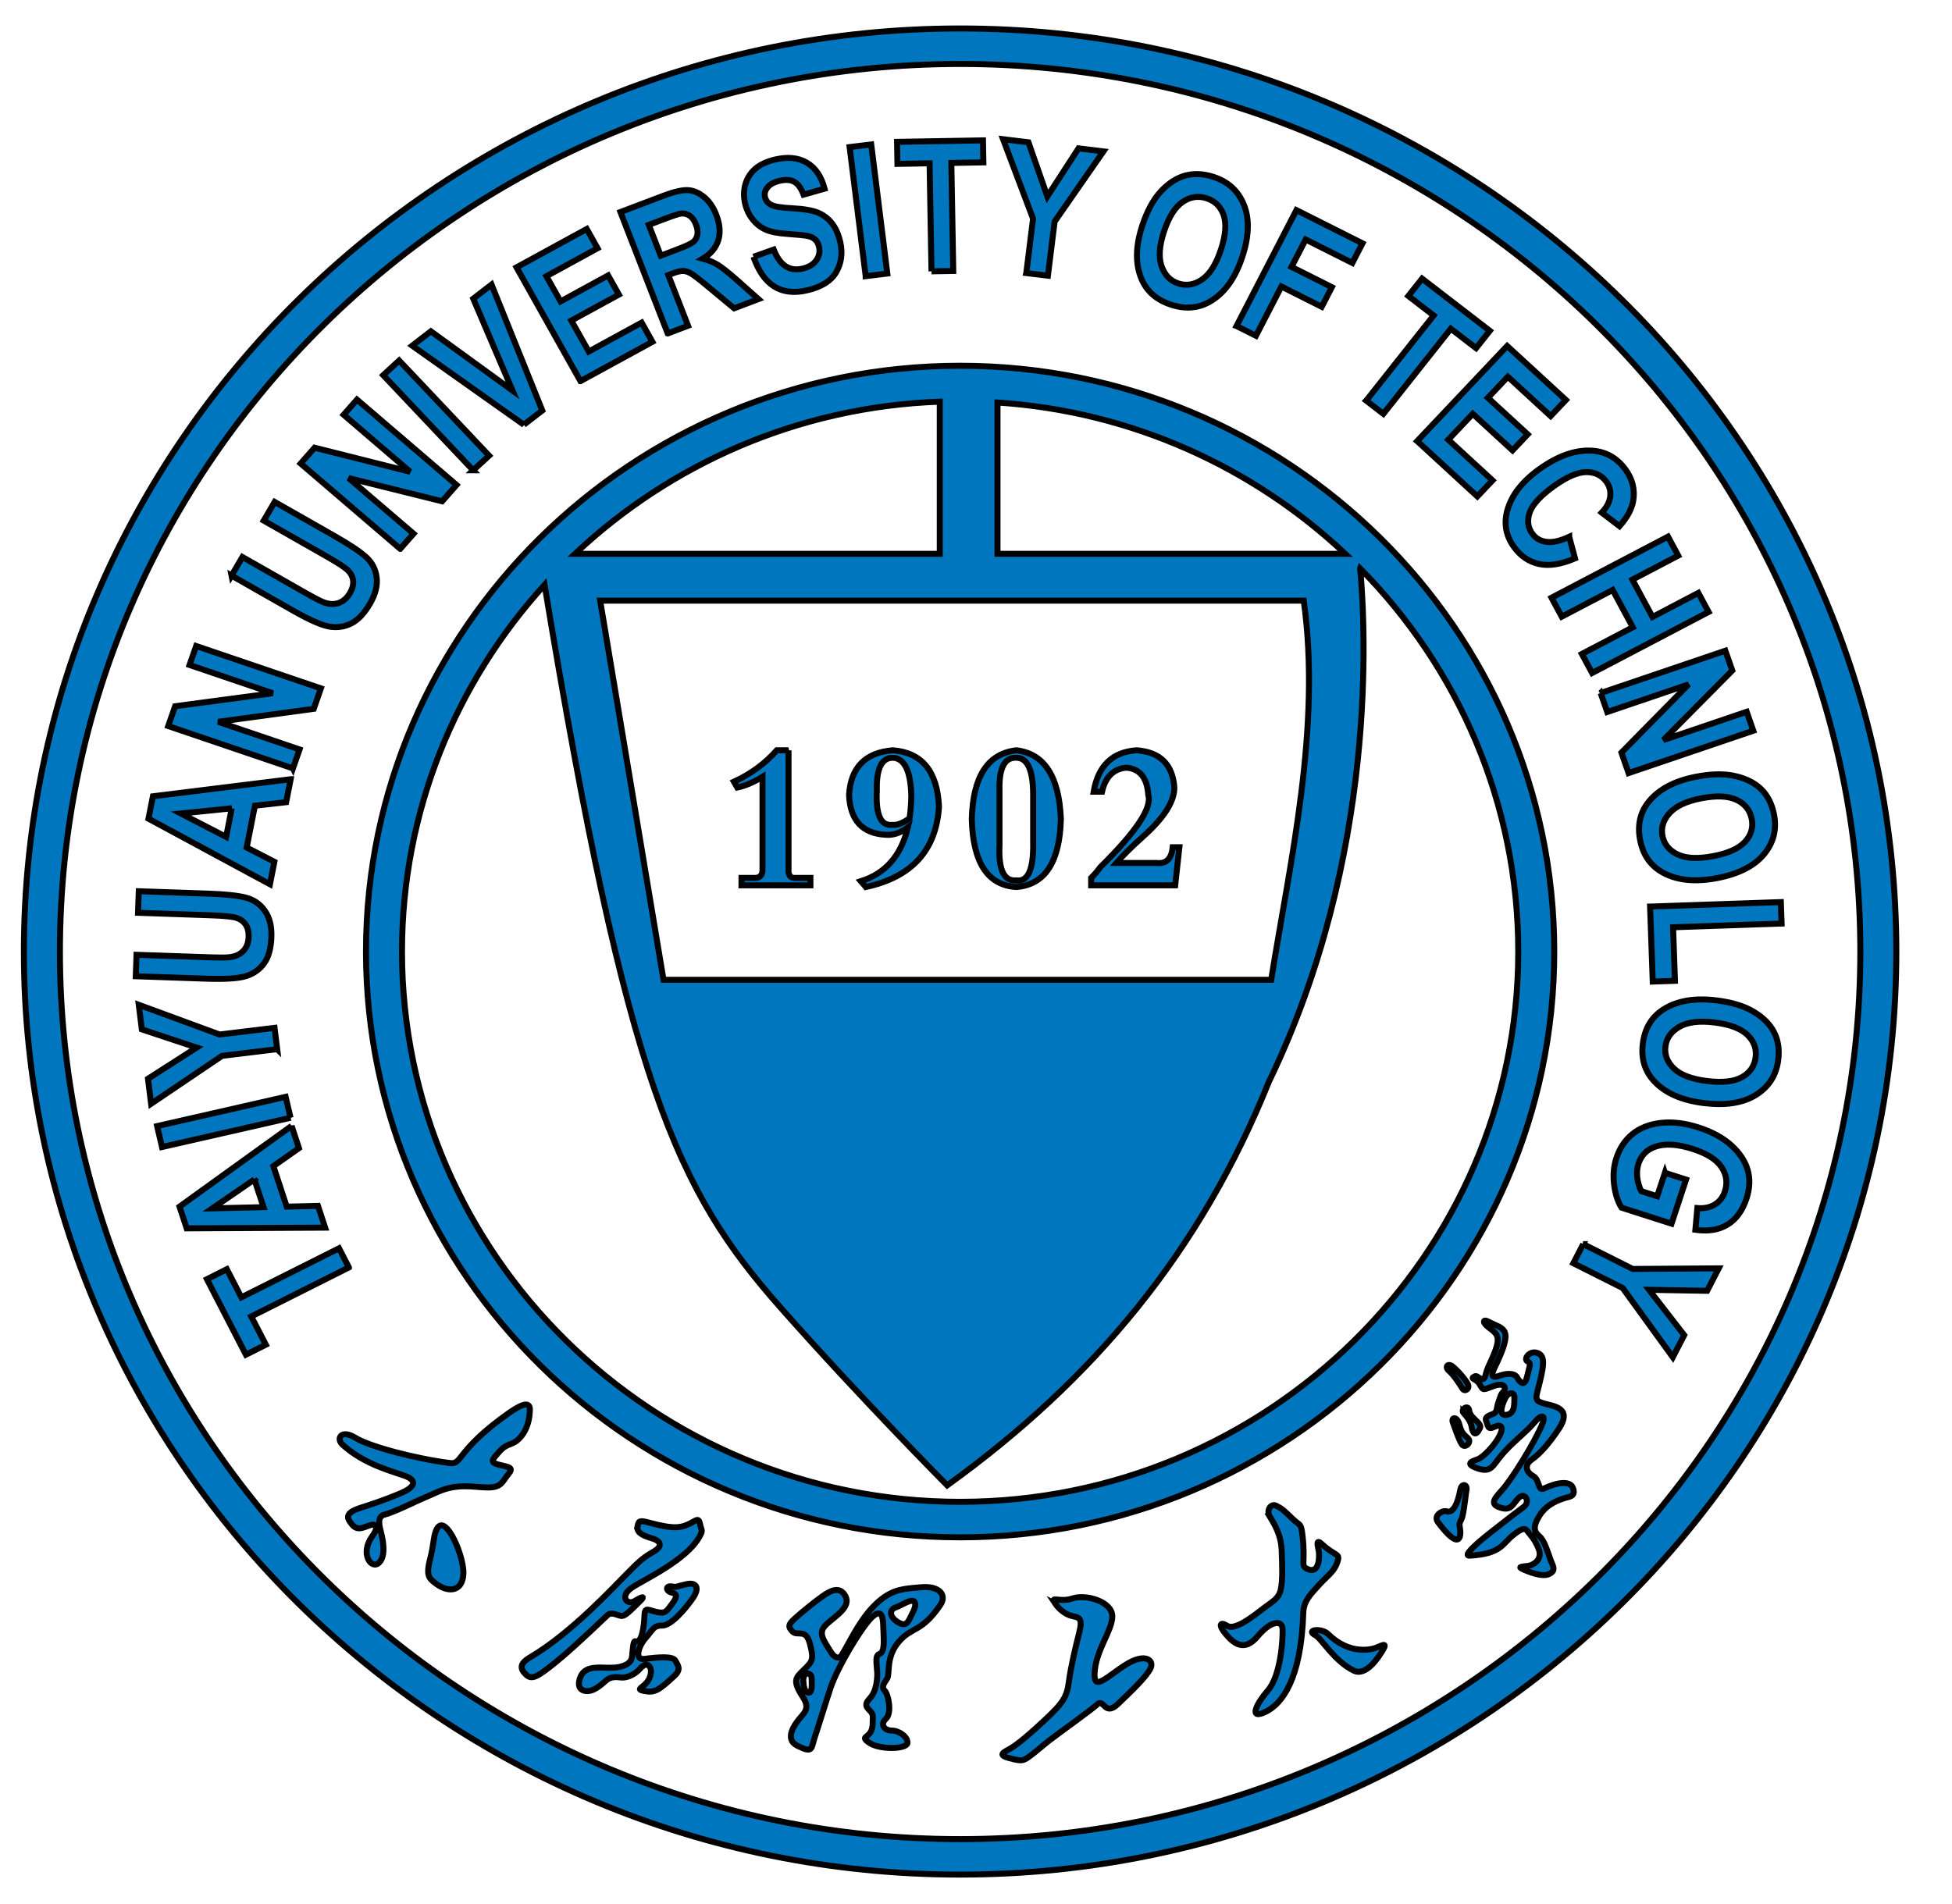 <svg width="326" height="318" xmlns="http://www.w3.org/2000/svg">

 <g>
  <title>background</title>
  <rect x="-1" y="-1" width="328" height="320" id="canvas_background" fill="none"/>
 </g>
 <g>
  <title>Layer 1</title>
  <g stroke="null" id="Layer1000">
   <path stroke="null" d="m160.346,4.755c86.118,0 156.355,69.265 156.355,154.19c0,84.926 -70.237,154.19 -156.355,154.19c-86.118,0 -156.355,-69.264 -156.355,-154.19c0,-84.926 70.237,-154.19 156.355,-154.19zm-102.078,206.959l-16.305,8.193l2.435,4.715l-3.323,1.67l-6.515,-12.611l3.323,-1.67l2.428,4.701l16.307,-8.192l1.65,3.194zm-9.566,-23.645l1.225,3.72l-4.273,3.007l2.229,6.763l5.221,-0.129l1.198,3.637l-23.125,0.117l-1.194,-3.621l18.719,-13.493zm-6.213,8.953l-7.01,4.82l8.532,-0.196l-1.523,-4.625zm6.034,-10.309l-21.467,4.887l-0.818,-3.494l21.465,-4.888l0.819,3.495zm-2.229,-11.458l-9.204,1.115l-11.855,8.005l-0.521,-4.177l8.132,-5.209l-9.159,-3.045l-0.511,-4.102l13.502,4.965l9.174,-1.111l0.443,3.56zm-23.619,-12.181l0.126,-3.584l11.924,0.41c1.856,0.064 3.062,0.065 3.624,-0.007c0.979,-0.123 1.742,-0.477 2.295,-1.054c0.55,-0.578 0.844,-1.357 0.878,-2.334c0.03,-0.828 -0.136,-1.512 -0.492,-2.051c-0.355,-0.534 -0.865,-0.911 -1.525,-1.126c-0.654,-0.215 -2.082,-0.361 -4.276,-0.435l-12.179,-0.42l0.128,-3.6l11.564,0.398c2.953,0.101 5.085,0.332 6.387,0.686c1.306,0.358 2.348,1.093 3.123,2.213c0.782,1.12 1.135,2.574 1.073,4.36c-0.066,1.855 -0.456,3.294 -1.169,4.312c-0.708,1.019 -1.689,1.739 -2.93,2.167c-1.241,0.428 -3.511,0.582 -6.806,0.47l-11.745,-0.405zm25.868,-32.91l-0.757,3.838l-5.215,0.587l-1.376,6.981l4.629,2.382l-0.74,3.754l-20.284,-10.953l0.737,-3.739l23.004,-2.85zm-9.836,4.859l-8.5,0.865l7.559,3.907l0.94,-4.772zm10.216,-6.672l-20.83,-7.073l1.156,-3.31l16.315,-2.168l-13.908,-4.723l1.105,-3.167l20.83,7.073l-1.194,3.421l-15.952,2.169l13.584,4.613l-1.105,3.166zm-10.255,-32.201l1.819,-3.107l10.331,5.883c1.609,0.916 2.673,1.474 3.204,1.671c0.922,0.345 1.764,0.386 2.528,0.132c0.759,-0.256 1.39,-0.808 1.886,-1.655c0.421,-0.718 0.599,-1.397 0.542,-2.038c-0.06,-0.636 -0.331,-1.205 -0.812,-1.701c-0.475,-0.492 -1.666,-1.281 -3.567,-2.364l-10.554,-6.009l1.827,-3.119l10.021,5.705c2.558,1.458 4.331,2.648 5.311,3.563c0.984,0.922 1.553,2.052 1.705,3.4c0.156,1.35 -0.224,2.798 -1.129,4.345c-0.941,1.608 -1.97,2.698 -3.084,3.266c-1.111,0.572 -2.319,0.753 -3.619,0.557c-1.3,-0.197 -3.377,-1.111 -6.234,-2.737l-10.176,-5.794zm28.173,-4.472l-16.627,-14.253l2.328,-2.641l15.951,4.016l-11.101,-9.517l2.227,-2.528l16.627,14.253l-2.407,2.73l-15.614,-3.882l10.843,9.294l-2.227,2.528zm12.185,-13.119l-15.025,-15.889l2.659,-2.447l15.026,15.89l-2.661,2.446zm8.464,-7.609l-18.645,-13.205l3.116,-2.401l13.637,9.9l-6.56,-15.353l3.056,-2.356l8.474,21.041l-3.079,2.372zm9.455,-7.286l-10.681,-19.002l11.728,-6.409l1.808,3.216l-8.545,4.672l2.367,4.211l7.939,-4.34l1.798,3.199l-7.939,4.34l2.906,5.171l8.833,-4.829l1.802,3.204l-12.014,6.567zm14.568,-7.963l-7.895,-20.282l7.168,-2.714c1.834,-0.695 3.219,-1.007 4.146,-0.941c0.926,0.066 1.819,0.454 2.671,1.161c0.859,0.71 1.527,1.692 2.015,2.943c0.617,1.587 0.731,3.013 0.338,4.272c-0.399,1.261 -1.259,2.285 -2.581,3.068c0.93,0.243 1.752,0.578 2.466,1.012c0.718,0.433 1.797,1.286 3.239,2.561l3.585,3.183l-4.052,1.534l-4.189,-3.479c-1.506,-1.257 -2.498,-2.031 -2.975,-2.309c-0.473,-0.282 -0.919,-0.427 -1.335,-0.45c-0.411,-0.016 -1.012,0.123 -1.797,0.42l-0.704,0.267l3.296,8.467l-3.395,1.286zm-1.16,-12.992l2.528,-0.957c1.542,-0.584 2.497,-1.021 2.867,-1.312c0.37,-0.293 0.605,-0.691 0.711,-1.196c0.1,-0.504 0.023,-1.099 -0.238,-1.768c-0.251,-0.649 -0.589,-1.116 -0.999,-1.41c-0.415,-0.293 -0.876,-0.428 -1.382,-0.403c-0.356,0.016 -1.299,0.318 -2.822,0.895l-2.668,1.009l2.003,5.142zm15.486,0.182l3.374,-1.199c1.023,2.618 2.62,3.682 4.788,3.188c1.07,-0.244 1.851,-0.712 2.334,-1.408c0.491,-0.694 0.635,-1.449 0.444,-2.267c-0.113,-0.484 -0.314,-0.87 -0.607,-1.155c-0.295,-0.291 -0.689,-0.491 -1.18,-0.607c-0.49,-0.117 -1.633,-0.236 -3.444,-0.364c-1.62,-0.108 -2.844,-0.344 -3.668,-0.716c-0.827,-0.368 -1.551,-0.936 -2.167,-1.703c-0.617,-0.767 -1.038,-1.647 -1.27,-2.638c-0.269,-1.154 -0.249,-2.255 0.064,-3.302c0.319,-1.043 0.89,-1.91 1.714,-2.595c0.83,-0.682 1.929,-1.183 3.307,-1.496c2.07,-0.472 3.813,-0.287 5.233,0.557c1.422,0.839 2.409,2.287 2.955,4.332l-3.51,0.996c-0.426,-1.102 -0.946,-1.818 -1.573,-2.154c-0.619,-0.332 -1.412,-0.39 -2.367,-0.172c-0.954,0.217 -1.646,0.582 -2.069,1.093c-0.428,0.512 -0.575,1.059 -0.435,1.651c0.135,0.578 0.483,1.007 1.045,1.294c0.562,0.292 1.743,0.474 3.539,0.565c1.909,0.104 3.324,0.349 4.25,0.729c0.926,0.382 1.705,0.973 2.334,1.763c0.628,0.797 1.091,1.829 1.388,3.1c0.431,1.838 0.216,3.512 -0.634,5.024c-0.856,1.515 -2.505,2.548 -4.943,3.104c-4.314,0.982 -7.284,-0.891 -8.903,-5.621zm18.739,3.241l-2.684,-21.564l3.609,-0.436l2.686,21.563l-3.611,0.438zm10.989,-0.805l-0.319,-18.044l-5.365,0.091l-0.065,-3.677l14.349,-0.247l0.066,3.677l-5.35,0.092l0.32,18.045l-3.636,0.062zm15.833,0.286l1.131,-9.078l-5.009,-13.28l4.237,0.514l3.158,9.041l5.211,-8.028l4.159,0.504l-8.152,11.719l-1.126,9.046l-3.609,-0.436zm19.371,-7.923c0.812,-2.465 1.845,-4.372 3.111,-5.726c1.261,-1.357 2.618,-2.236 4.065,-2.634c1.447,-0.397 3.019,-0.324 4.717,0.219c2.459,0.789 4.154,2.353 5.096,4.703c0.935,2.347 0.843,5.232 -0.284,8.652c-1.138,3.454 -2.849,5.895 -5.128,7.312c-2.006,1.262 -4.24,1.492 -6.709,0.702c-2.487,-0.798 -4.168,-2.277 -5.047,-4.436c-0.999,-2.469 -0.939,-5.402 0.178,-8.792zm3.617,1.004c-0.783,2.377 -0.911,4.304 -0.39,5.785c0.526,1.481 1.461,2.441 2.817,2.875c1.361,0.436 2.682,0.206 3.969,-0.684c1.286,-0.892 2.326,-2.559 3.131,-5.002c0.79,-2.396 0.938,-4.305 0.444,-5.735c-0.491,-1.423 -1.443,-2.362 -2.854,-2.813c-1.409,-0.452 -2.751,-0.243 -4.015,0.627c-1.269,0.875 -2.303,2.524 -3.102,4.947zm12.123,15.764l10.002,-19.358l11.033,5.544l-1.693,3.277l-7.791,-3.915l-2.367,4.58l6.736,3.385l-1.692,3.276l-6.736,-3.385l-4.249,8.225l-3.241,-1.628zm21.656,12.462l11.267,-14.221l-4.228,-3.258l2.296,-2.897l11.309,8.713l-2.297,2.899l-4.216,-3.249l-11.266,14.221l-2.866,-2.207zm8.517,6.762l15.025,-15.889l9.806,9.018l-2.544,2.69l-7.145,-6.572l-3.33,3.522l6.639,6.106l-2.529,2.675l-6.639,-6.106l-4.089,4.325l7.386,6.793l-2.533,2.678l-10.045,-9.238zm25.385,15.987l0.974,3.609c-2.322,0.988 -4.317,1.304 -5.991,0.941c-1.671,-0.365 -3.06,-1.296 -4.16,-2.79c-1.383,-1.879 -1.77,-3.927 -1.165,-6.144c0.701,-2.558 2.493,-4.868 5.369,-6.928c3.042,-2.18 5.917,-3.208 8.632,-3.084c2.355,0.107 4.264,1.147 5.725,3.131c1.188,1.613 1.623,3.365 1.309,5.252c-0.227,1.345 -0.986,2.757 -2.285,4.24l-2.971,-2.269c0.832,-0.877 1.303,-1.77 1.413,-2.687c0.111,-0.918 -0.109,-1.748 -0.654,-2.49c-0.784,-1.063 -1.893,-1.595 -3.329,-1.592c-1.431,0.002 -3.23,0.778 -5.397,2.329c-2.245,1.608 -3.602,3.08 -4.065,4.412c-0.468,1.337 -0.314,2.528 0.458,3.575c0.566,0.769 1.357,1.214 2.368,1.34c1.02,0.127 2.277,-0.154 3.769,-0.848zm-2.95,10.175l19.452,-10.199l1.707,3.167l-7.654,4.014l3.359,6.23l7.654,-4.014l1.715,3.18l-19.452,10.2l-1.715,-3.181l8.506,-4.46l-3.359,-6.23l-8.506,4.46l-1.707,-3.167zm8.201,15.925l20.83,-7.072l1.156,3.309l-11.503,11.614l13.91,-4.723l1.105,3.167l-20.83,7.074l-1.194,-3.421l11.217,-11.395l-13.585,4.613l-1.105,-3.166zm15.969,13.971c2.579,-0.495 4.771,-0.528 6.587,-0.091c1.815,0.428 3.252,1.174 4.307,2.229c1.053,1.056 1.751,2.447 2.092,4.175c0.493,2.503 -0.072,4.723 -1.699,6.675c-1.628,1.944 -4.232,3.264 -7.812,3.95c-3.615,0.694 -6.609,0.401 -8.971,-0.878c-2.092,-1.12 -3.38,-2.933 -3.874,-5.447c-0.499,-2.532 -0.001,-4.698 1.487,-6.503c1.705,-2.059 4.336,-3.429 7.884,-4.11zm0.864,3.607c-2.489,0.477 -4.259,1.301 -5.319,2.468c-1.06,1.171 -1.458,2.443 -1.186,3.823c0.274,1.385 1.119,2.414 2.532,3.092c1.414,0.677 3.398,0.766 5.955,0.275c2.508,-0.48 4.272,-1.277 5.301,-2.397c1.025,-1.114 1.395,-2.39 1.113,-3.825c-0.283,-1.435 -1.119,-2.492 -2.504,-3.159c-1.392,-0.671 -3.354,-0.764 -5.891,-0.277zm-8.574,18.091l21.837,-0.752l0.127,3.584l-18.125,0.624l0.316,8.943l-3.712,0.128l-0.444,-12.527zm11.027,15.66c2.607,0.317 4.703,0.953 6.294,1.92c1.591,0.961 2.724,2.109 3.397,3.433c0.672,1.325 0.9,2.861 0.682,4.608c-0.315,2.531 -1.549,4.47 -3.708,5.831c-2.159,1.353 -5.048,1.815 -8.667,1.376c-3.656,-0.442 -6.412,-1.633 -8.258,-3.569c-1.638,-1.701 -2.295,-3.819 -1.979,-6.36c0.319,-2.561 1.472,-4.469 3.453,-5.732c2.267,-1.439 5.197,-1.94 8.786,-1.506zm-0.31,3.694c-2.515,-0.305 -4.457,-0.061 -5.831,0.727c-1.375,0.791 -2.152,1.88 -2.325,3.275c-0.174,1.401 0.307,2.637 1.439,3.711c1.133,1.076 2.991,1.764 5.576,2.077c2.536,0.307 4.464,0.087 5.793,-0.664c1.323,-0.747 2.075,-1.848 2.256,-3.3c0.181,-1.451 -0.284,-2.71 -1.391,-3.767c-1.114,-1.061 -2.952,-1.748 -5.517,-2.059zm-8.242,25.111l3.532,1.131l-2.428,7.369l-8.347,-2.675c-0.643,-1.023 -1.058,-2.321 -1.247,-3.888c-0.191,-1.566 -0.058,-3.034 0.396,-4.41c0.55,-1.67 1.45,-3.014 2.704,-4.021c1.257,-1.013 2.84,-1.628 4.75,-1.841c1.909,-0.212 3.983,0.038 6.233,0.759c2.307,0.739 4.153,1.75 5.543,3.03c1.39,1.281 2.291,2.654 2.702,4.122c0.413,1.467 0.34,3.045 -0.213,4.724c-0.666,2.02 -1.721,3.474 -3.167,4.357c-1.446,0.882 -3.228,1.173 -5.367,0.87l0.328,-3.634c1.161,0.096 2.139,-0.108 2.932,-0.603c0.793,-0.491 1.347,-1.206 1.658,-2.149c0.479,-1.453 0.292,-2.82 -0.557,-4.087c-0.849,-1.273 -2.453,-2.281 -4.81,-3.035c-2.521,-0.808 -4.604,-0.939 -6.237,-0.383c-1.413,0.473 -2.353,1.428 -2.822,2.851c-0.22,0.669 -0.287,1.414 -0.208,2.237c0.085,0.819 0.309,1.598 0.674,2.344l2.658,0.852l1.292,-3.921zm-13.643,11.913l8.263,4.151l14.368,-0.098l-1.937,3.75l-9.695,-0.166l5.867,7.575l-1.901,3.682l-8.378,-11.562l-8.236,-4.138l1.652,-3.194zm-104.062,-197.129c82.81,0 150.342,66.596 150.342,148.26c0,81.664 -67.531,148.26 -150.342,148.26c-82.811,0 -150.342,-66.596 -150.342,-148.26c0,-81.664 67.531,-148.26 150.342,-148.26zm0,50.408c54.658,0 99.225,43.95 99.225,97.851c0,53.901 -44.567,97.852 -99.225,97.852c-54.658,0 -99.225,-43.95 -99.225,-97.852c0,-53.901 44.567,-97.851 99.225,-97.851zm66.808,33.86c0.919,9.869 2.974,48.057 -15.228,85.713c-11.36,28.257 -29.217,49.773 -53.738,67.447c0,0 -14.503,-14.617 -27.76,-29.614c-17.401,-19.685 -25.639,-37.053 -39.482,-120.806c-14.79,16.278 -23.812,37.756 -23.812,61.25c0,50.635 41.866,91.921 93.212,91.921c51.346,0 93.212,-41.286 93.212,-91.921c0,-24.838 -10.079,-47.422 -26.404,-63.991zm-131.118,-2.445l60.911,0l0,-25.416c-23.557,0.841 -44.932,10.363 -60.911,25.416zm70.551,-25.273l0,25.273l58.074,0c-15.336,-14.446 -35.641,-23.799 -58.074,-25.273zm-66.358,33.098c39.167,0 78.334,0 117.502,0c2.968,21.109 -2.26,43.566 -5.436,63.327l-101.488,0l-10.578,-63.327zm31.46,24.994l0,19.792c-0.089,1.11 0.33,1.618 1.264,1.523l2.39,0l0,1.247l-11.511,0l0,-1.247l2.247,0c0.838,0 1.263,-0.46 1.263,-1.382l0,-15.505c-1.497,0.922 -2.905,1.518 -4.21,1.796l-0.564,-0.968c2.81,-1.288 5.194,-3.042 7.158,-5.257l1.964,0zm12.916,22.839l-0.838,-0.969c4.115,-1.293 6.738,-4.294 7.858,-9.001c-1.216,0.928 -2.432,1.342 -3.648,1.247c-3.934,-0.183 -5.988,-2.398 -6.181,-6.644c0.281,-4.613 2.719,-7.106 7.301,-7.471c4.87,0.365 7.439,3.503 7.72,9.408c-0.467,7.294 -4.539,11.772 -12.211,13.431zm1.827,-16.059c-0.186,3.97 0.652,5.859 2.527,5.676c0.838,0.094 1.821,-0.277 2.947,-1.104c0.185,-1.389 0.282,-2.634 0.282,-3.74c-0.096,-4.151 -1.126,-6.278 -3.091,-6.367c-1.868,0 -2.76,1.843 -2.664,5.534zm15.862,4.708c0.185,-7.105 2.665,-10.938 7.438,-11.487c4.679,0.549 7.157,4.383 7.439,11.487c-0.185,7.2 -2.665,10.979 -7.439,11.352c-4.773,-0.277 -7.252,-4.063 -7.438,-11.352zm4.629,-4.843l0,9.273c-0.185,4.057 0.748,6 2.809,5.812c1.965,0.277 2.9,-1.843 2.809,-6.367l0,-7.891c0,-4.152 -0.935,-6.226 -2.809,-6.226c-1.964,-0.094 -2.899,1.708 -2.809,5.399zm15.305,15.917l0,-1.247c0.557,-0.555 1.073,-1.152 1.54,-1.802c5.99,-5.906 8.661,-9.916 8.002,-12.042c-0.186,-2.858 -1.401,-4.382 -3.648,-4.565c-2.15,0.183 -3.51,1.523 -4.073,4.016l-1.401,0c0.748,-4.341 3.132,-6.644 7.156,-6.922c3.929,0.278 6.038,2.351 6.319,6.225c0,2.309 -1.683,4.985 -5.055,8.033c-2.06,1.842 -3.6,3.366 -4.629,4.565l6.738,0c1.588,0.183 2.48,-0.691 2.665,-2.628l1.12,0l-0.7,6.367l-14.033,0zm-93.741,87.61c-0.029,1.212 -0.27,3.118 -1.598,4.602c-1.323,1.483 -2.123,0.833 -3.445,2.319c-1.322,1.474 -1.729,1.86 -0.022,2.268c1.71,0.413 2.403,0.445 1.438,1.599c-0.966,1.162 -1.055,2.233 -3.506,2.179c-2.462,-0.051 -4.928,-0.729 -8.307,0.759c-3.384,1.489 -3.384,1.489 -3.384,1.489c0,0 -4.159,1.997 -5.359,2.261c-1.192,0.256 -1.08,1.405 -0.765,2.632c0.322,1.222 1.057,4.2 -0.244,5.436c-1.298,1.237 -3.241,-1.572 -1.129,-4.431c1.019,-1.377 0.898,-2.359 -0.703,-1.723c-1.605,0.639 -2.202,0.599 -3.127,-0.854c-0.935,-1.46 1.416,-2.02 3.122,-2.575c1.716,-0.554 5.022,-1.745 6.327,-2.449c1.3,-0.712 1.933,-1.686 -0.103,-2.456c-2.034,-0.765 -6.751,-1.859 -10.464,-5.216c-1.168,-1.053 -0.214,-2.639 2.135,-1.17c2.349,1.458 9.948,3.474 15.761,4.213c1.179,0.154 1.376,-0.47 2.384,-1.675c1.004,-1.209 2.841,-3.42 7.558,-6.729c2.524,-1.771 3.459,-1.69 3.431,-0.477zm-15.935,21.071c-0.119,0.536 -0.279,2.019 -0.588,3.294c-0.393,1.639 -0.858,3.141 0.096,4.046c2.492,2.37 5.264,2.154 5.329,-1.139c0.06,-3.298 -3.658,-11.583 -4.837,-6.201zm33.926,-1.642c-0.197,0.936 0.601,1.512 2.259,1.991c1.661,0.476 2.116,1.336 0.196,2.399c-1.911,1.071 -2.855,2.198 -4.545,3.869c-1.691,1.663 -8.915,9.561 -15.752,13.585c-1.015,0.591 -2.131,1.434 -1.113,2.619c1.019,1.183 1.666,1.105 4.279,-0.934c2.617,-2.03 5.688,-4.878 9.641,-8.649c0.63,-0.599 1.507,-0.039 2.231,0.106c0.585,0.119 1.125,-0.377 3.28,-2.524c0.757,-0.753 0.45,-0.809 -0.917,0.024c-1.376,0.828 -2.581,-0.808 -0.528,-2.197c2.052,-1.378 9.135,-4.59 11.303,-8.518c0.661,-1.203 0.334,-0.906 0.096,-2.134c-0.236,-1.232 -0.74,-0.497 -1.905,0.026c-1.173,0.519 -2.245,0.93 -6.439,-0.209c-1.731,-0.466 -1.892,-0.387 -2.087,0.545zm5.763,11.115c0.674,0.139 1.01,0.555 0.041,1.811c-0.971,1.263 -1.068,1.729 -2.561,1.423c-1.483,-0.304 -2.046,-0.974 -2.093,0.612c-0.053,1.587 -0.414,4.747 -1.532,4.27c-0.326,-0.128 -0.391,1.171 -0.48,1.918c-0.084,0.751 0.099,1.898 -2.261,2.386c-2.355,0.489 -5.798,-0.906 -6.578,2.125c-0.373,1.454 0.435,1.904 1.34,1.891c0.984,-0.009 1.974,-0.747 3.152,-1.802c0.701,-0.635 1.667,-0.566 2.492,-0.466c0.825,0.098 2.274,-0.434 3.217,-1.564c0.944,-1.123 1.953,-0.442 1.696,0.973c-0.405,2.282 -2.978,2.453 -1.155,2.826c1.822,0.371 2.474,-0.055 5.103,-2.5c1.205,-1.122 0.585,-1.759 0.178,-2.536c-0.396,-0.772 -2.597,-0.637 -5.219,-0.304c-1.665,0.212 -0.96,-2.142 0.242,-3.492c1.206,-1.355 1.289,-2.101 2.764,-2.076c1.478,0.026 3.899,-2.811 5.122,-4.582c1.218,-1.765 0.559,-2.659 -0.985,-2.353c-1.547,0.313 -1.668,0.562 -2.345,0.423c-1.347,-0.276 -1.223,0.796 -0.14,1.015zm25.229,0.515c-1.105,0.752 -3.723,2.86 -4.754,3.816c-1.039,0.95 -1.175,1.357 -0.349,2.174c0.831,0.811 2.213,-0.611 2.896,2.035c0.693,2.653 0.417,2.925 -0.966,4.29c-1.379,1.36 -2.066,1.765 -0.202,4.624c1.107,1.695 0.411,2.448 -0.417,3.399c-0.823,0.95 -2.818,3.54 -0.551,4.692c2.748,1.394 2.306,0.459 2.968,-1.494c0.69,-2.043 1.514,-4.832 2.615,-8.16c1.156,-3.474 5.385,-10.544 7.109,-11.977c1.725,-1.423 1.649,0.752 1.725,2.522c0.066,1.767 0.206,3.534 -0.693,3.806c-0.896,0.274 -0.275,2.382 -0.346,3.677c-0.065,1.289 -0.34,2.784 -1.242,3.736c-0.894,0.955 -0.687,1.36 0,2.044c0.693,0.682 0.467,1.09 0.484,1.905c0.072,2.99 -2.41,2.106 -0.683,3.399c1.725,1.292 6.338,1.154 6.477,0.136c0.137,-1.023 -1.378,-2.111 -2.617,-2.111c-1.245,0 -1.999,-1.019 -0.969,-1.974c1.04,-0.951 0.416,-4.077 -0.205,-4.685c-0.623,-0.615 -0.071,-1.296 0.415,-2.045c0.485,-0.75 -0.275,-3.537 1.929,-6.121c2.205,-2.588 3.79,-1.498 6.967,-6.189c1.06,-1.564 -0.071,-3.2 -3.243,-2.922c-3.175,0.269 -5.191,0.311 -8.072,3.33c-2.437,2.559 -4.154,6.438 -5.187,8.007c-0.509,0.78 -1.248,0.331 -1.71,-0.388c-1.513,-2.383 -2.274,-3.399 -0.823,-4.761c1.443,-1.366 4.133,-2.858 3.168,-4.696c-0.961,-1.836 -2.621,-0.819 -3.725,-0.07zm-1.927,13.741c0,0.609 0.203,2.447 -0.482,2.447c-0.692,0 -0.862,-1.088 -0.902,-1.97c-0.064,-1.701 1.384,-1.428 1.384,-0.477zm14.134,-11.834c0.95,-0.295 3.175,-1.972 3.175,-0.408c0,0.642 -0.5,1.42 -0.794,2.06c-0.426,0.909 -0.811,1.521 -1.823,1.001c-1.726,-0.882 -1.865,-2.248 -0.558,-2.653zm26.566,-0.58c0.431,0.649 1.513,1.766 2.754,2.041c1.24,0.273 1.862,0.337 1.24,2.79c-0.62,2.448 -1.376,5.573 -1.722,8.161c-0.345,2.583 -0.898,3.536 -4.272,6.661c-3.381,3.13 -4.692,4.083 -5.792,4.696c-1.105,0.612 -1.936,1.015 0.823,1.627c1.287,0.286 1.598,0.266 2.462,-0.333c1.003,-0.687 2.514,-2.036 3.403,-2.726c1.65,-1.289 7.035,-5.101 8.139,-6.118c1.104,-1.018 1.168,2.104 3.45,-0.072c2.269,-2.174 4.615,-4.418 5.375,-5.846c0.762,-1.427 -0.823,-2.721 -4,-0.749c-3.173,1.974 -5.418,4.562 -5.308,1.568c0.137,-3.88 2.965,-7.146 2.965,-9.592c0,-2.448 -4.346,-3.743 -6.626,-2.991c-2.272,0.747 -3.861,-0.545 -2.889,0.884zm35.809,-14.578c0.598,1.011 1.912,2.926 2,5.715c0.096,2.8 0.185,4.802 -0.147,6.449c-0.337,1.639 -1.437,2.045 -3.199,3.416c-1.769,1.37 -4.511,3.462 -5.763,2.685c-1.247,-0.776 -1.51,-0.104 -0.185,1.447c1.312,1.555 3.086,2.934 5.267,0.32c2.182,-2.609 4.096,-2.805 4.173,-1.231c0.07,1.57 -0.259,7.799 -2.513,10.344c-1.702,1.929 -3.443,5.109 -0.117,3.385c2.372,-1.235 5.737,-5.075 6.088,-16.449c0.063,-1.86 1.038,-2.914 2.661,-4.674c1.619,-1.752 2.585,-2.208 3.11,-4.04c0.354,-1.214 -0.505,-0.755 -2.64,-2.732c-1.105,-1.02 -0.716,0.262 -0.559,1.076c0.159,0.808 0.17,3.918 -1.768,3.115c-1.396,-0.584 -0.378,-0.81 -0.933,-5.609c-0.257,-2.23 -0.356,-1.54 -1.757,-2.914c-1.399,-1.37 -1.71,-1.621 -2.625,-2.085c-0.912,-0.465 -1.696,0.765 -1.092,1.783zm7.616,19.845c1.109,0.586 3.093,4.273 6.427,5.916c2.012,0.981 4.082,-2.123 4.907,-3.539c0.785,-1.328 -0.433,-0.563 -1.203,-0.284c-0.783,0.287 -4.39,1.244 -8.007,-2.296c-1.096,-1.074 -3.87,-0.715 -2.125,0.203zm25.242,-24.322c-0.104,0.545 -0.319,2.863 -0.634,4.281c-0.229,1.022 -0.634,1.128 -0.504,1.834c0.332,1.692 0.124,4.308 -3.613,-0.661c-0.844,-1.121 0.716,-2.063 1.458,-1.823c0.748,0.241 1.671,-0.445 2.269,-3.63c0.203,-1.092 1.192,-0.931 1.024,-0.001zm-2.322,-20.576c0.829,0.642 2.223,2.25 2.562,2.991c0.349,0.745 -0.529,1.346 -0.921,0.694c-0.388,-0.657 -1.517,-2.349 -2.254,-2.959c-0.73,-0.615 -0.207,-1.372 0.613,-0.726zm0.038,9.317c0.304,0.833 0.962,2.836 1.488,3.661c0.52,0.827 1.778,-0.34 1.02,-1.009c-0.759,-0.679 -1.067,-0.925 -1.429,-2.314c-0.364,-1.389 -1.387,-1.169 -1.079,-0.338zm1.77,-1.572c0.494,0.544 1.233,1.37 1.388,2.394c0.159,1.035 0.671,1.653 1.378,0.167c0.42,-0.87 -1.643,-1.622 -1.791,-2.908c-0.138,-1.178 -1.471,-0.204 -0.975,0.348zm4.188,-15.227c2.625,1.381 4.337,0.843 0.997,7.74c-0.78,1.61 -0.136,1.646 0.902,1.274c1.04,-0.369 2.452,-0.511 2.905,0.336c0.464,0.843 1.24,1.583 1.633,-0.141c0.395,-1.739 0.767,-2.245 0.093,-2.568c-0.754,-0.362 0.324,-1.924 1.689,-1.397c1.37,0.529 1.039,2.236 -0.059,6.462c-0.41,1.601 -0.047,1.678 2.214,2.243c2.266,0.568 2.946,1.632 1.281,4.104c-1.663,2.472 -3.132,4.073 -4.413,4.966c-1.288,0.892 -0.998,2.091 0.201,2.752c1.191,0.658 0.745,2.623 1.864,2.084c1.675,-0.811 4.278,-1.522 4.813,-0.049c0.54,1.471 -0.791,1.44 -1.445,1.674c-0.64,0.224 -2.835,0.856 -4.094,2.822c-1.261,1.969 -0.954,2.799 -0.108,3.511c0.849,0.714 1.277,2.291 1.935,4.082c0.342,0.931 1.006,1.735 -0.431,2.319c-0.735,0.292 -2.146,0.055 -4.16,-0.825c-1.211,-0.533 0.054,-0.459 0.878,-0.604c0.829,-0.149 2.393,-1.071 1.679,-2.842c-0.718,-1.764 -1.319,-2.201 -1.776,-2.841c-0.449,-0.632 -0.805,-0.792 -2.56,0.619c-1.749,1.423 -1.952,3.084 -7.202,3.365c-1.049,0.053 0.597,-1.589 3.618,-3.957c3.013,-2.377 4.275,-3.328 5.427,-4.182c1.162,-0.846 0.222,-2.602 -0.84,-1.504c-1.067,1.098 -1.255,2.182 -2.989,1.644c-1.739,-0.544 -1.346,-1.265 0.231,-2.981c1.573,-1.711 5.495,-8.024 6.727,-11.067c0.53,-1.301 -0.001,-1.811 -1.378,-0.161c-1.372,1.647 -3.757,3.361 -5.536,5.515c-1.389,1.675 -1.649,2.899 -3.915,2.114c-2.272,-0.78 -0.882,-1.204 0.025,-1.527c0.908,-0.325 2.825,-2.305 3.633,-3.9c0.812,-1.588 0.214,-2.026 -0.907,-1.482c-1.122,0.546 -0.993,-0.3 -1.287,-0.917c-0.303,-0.615 0.106,-0.906 1.016,-1.228c0.908,-0.323 0.638,-1.022 0.979,-1.936c0.366,-1.001 0.373,-1.365 0.866,-1.834c0.492,-0.458 0.29,-1.619 -1.59,-0.949c-1.882,0.668 -1.748,0.839 -2.366,-0.244c-0.612,-1.084 -1.81,-0.874 -0.796,-1.379c0.5,-0.248 1.434,1.517 1.821,-0.425c0.233,-1.18 1.738,-3.567 1.95,-5.286c0.146,-1.148 -0.386,-1.624 -1.462,-2.413c-1.057,-0.771 -1.085,-1.517 -0.064,-0.988zm4.322,12.632c-0.016,0.951 0.184,2.746 -1.345,2.934c-1.259,0.165 -0.82,-1.443 -0.236,-2.662c0.574,-1.215 1.598,-1.218 1.58,-0.273z" id="path2" fill-rule="evenodd" fill="#0076be"/>
   <path stroke="null" d="m711.646,396.565l-1.265,0c-0.113,-0.453 -0.307,-0.983 -0.595,-1.601c-0.288,-0.612 -0.607,-1.199 -0.965,-1.748c-0.369,-0.574 -0.77,-1.072 -1.202,-1.505c-0.432,-0.428 -0.852,-0.676 -1.259,-0.734c-0.376,-0.051 -0.852,-0.089 -1.428,-0.115c-0.576,-0.025 -1.109,-0.038 -1.597,-0.038l-1.065,0l0,21.211c0,0.415 0.088,0.791 0.257,1.136c0.169,0.338 0.469,0.607 0.902,0.791c0.219,0.089 0.676,0.204 1.384,0.357c0.701,0.147 1.246,0.229 1.64,0.242l0,1.327l-12.293,0l0,-1.327c0.345,-0.025 0.865,-0.076 1.572,-0.147c0.702,-0.076 1.184,-0.172 1.453,-0.28c0.408,-0.166 0.701,-0.396 0.896,-0.702c0.188,-0.306 0.282,-0.715 0.282,-1.225l0,-21.384l-1.065,0c-0.382,0 -0.851,0.011 -1.415,0.032c-0.557,0.018 -1.096,0.058 -1.61,0.121c-0.407,0.051 -0.826,0.294 -1.259,0.734c-0.432,0.447 -0.833,0.944 -1.202,1.505c-0.37,0.562 -0.689,1.155 -0.971,1.786c-0.281,0.632 -0.476,1.148 -0.588,1.563l-1.284,0l0,-7.197l22.675,0l0,7.197z" id="path4" fill-rule="evenodd" fill="#0076be"/>
   <path stroke="null" d="m741.214,415.888l-10.84,0l0,-1.327c0.952,-0.063 1.74,-0.185 2.373,-0.376c0.633,-0.185 0.945,-0.414 0.945,-0.689c0,-0.115 -0.014,-0.249 -0.037,-0.408c-0.025,-0.166 -0.062,-0.307 -0.113,-0.434l-2.16,-5.94l-9.118,0c-0.344,0.868 -0.619,1.627 -0.839,2.278c-0.213,0.645 -0.407,1.244 -0.576,1.793c-0.157,0.535 -0.27,0.976 -0.332,1.307c-0.057,0.338 -0.088,0.612 -0.088,0.823c0,0.497 0.382,0.887 1.152,1.161c0.77,0.275 1.641,0.434 2.605,0.485l0,1.327l-9.794,0l0,-1.327c0.319,-0.025 0.715,-0.095 1.19,-0.216c0.476,-0.115 0.871,-0.275 1.177,-0.473c0.489,-0.337 0.865,-0.689 1.134,-1.059c0.27,-0.37 0.533,-0.873 0.789,-1.524c1.309,-3.324 2.756,-7.062 4.334,-11.216c1.578,-4.147 2.98,-7.84 4.22,-11.081l1.465,0l8.68,22.877c0.182,0.485 0.389,0.881 0.62,1.18c0.238,0.3 0.558,0.587 0.976,0.874c0.282,0.178 0.645,0.325 1.096,0.44c0.457,0.121 0.833,0.184 1.14,0.197l0,1.327zm-10.495,-10.838l-3.945,-10.284l-3.87,10.284l7.815,0z" id="path6" fill-rule="evenodd" fill="#0076be"/>
   <path stroke="null" d="m756.73,415.888l-11.729,0l0,-1.327c0.332,-0.025 0.808,-0.063 1.434,-0.115c0.626,-0.044 1.064,-0.121 1.321,-0.222c0.401,-0.16 0.695,-0.383 0.883,-0.664c0.182,-0.281 0.269,-0.67 0.269,-1.167l0,-19.216c0,-0.433 -0.062,-0.797 -0.2,-1.091c-0.131,-0.294 -0.451,-0.536 -0.952,-0.741c-0.369,-0.146 -0.826,-0.287 -1.384,-0.42c-0.558,-0.127 -1.015,-0.204 -1.371,-0.23l0,-1.327l11.729,0l0,1.327c-0.382,0.011 -0.833,0.057 -1.359,0.14c-0.526,0.077 -0.983,0.185 -1.377,0.307c-0.464,0.153 -0.776,0.395 -0.934,0.727c-0.162,0.338 -0.238,0.714 -0.238,1.123l0,19.196c0,0.408 0.088,0.772 0.263,1.091c0.176,0.319 0.483,0.574 0.909,0.759c0.257,0.102 0.676,0.211 1.259,0.326c0.576,0.121 1.07,0.184 1.478,0.197l0,1.327z" id="path8" fill-rule="evenodd" fill="#0076be"/>
   <path stroke="null" d="m785.509,390.696c-0.213,0.011 -0.539,0.096 -0.996,0.249c-0.451,0.159 -0.777,0.313 -0.971,0.459c-0.476,0.3 -0.801,0.53 -0.97,0.695c-0.17,0.159 -0.502,0.581 -0.99,1.27c-0.958,1.372 -1.835,2.756 -2.643,4.166c-0.808,1.411 -1.816,3.196 -3.03,5.366c-0.451,0.797 -0.752,1.435 -0.896,1.927c-0.151,0.485 -0.219,1.186 -0.219,2.111l0,5.065c0,0.447 0.087,0.836 0.263,1.167c0.176,0.325 0.482,0.594 0.908,0.791c0.257,0.102 0.714,0.224 1.377,0.364c0.658,0.147 1.19,0.223 1.597,0.236l0,1.327l-12.186,0l0,-1.327c0.345,-0.025 0.858,-0.07 1.547,-0.14c0.683,-0.07 1.158,-0.159 1.428,-0.268c0.438,-0.192 0.745,-0.447 0.908,-0.772c0.162,-0.319 0.25,-0.721 0.25,-1.193l0,-6.45c0,-0.198 -0.119,-0.562 -0.357,-1.091c-0.244,-0.529 -0.526,-1.123 -0.858,-1.767c-0.732,-1.448 -1.546,-3.011 -2.436,-4.689c-0.895,-1.685 -1.672,-3.126 -2.33,-4.319c-0.407,-0.714 -0.764,-1.243 -1.077,-1.608c-0.313,-0.364 -0.67,-0.682 -1.071,-0.956c-0.295,-0.185 -0.645,-0.326 -1.058,-0.428c-0.408,-0.101 -0.777,-0.159 -1.109,-0.185l0,-1.327l11.103,0l0,1.327c-1.252,0.025 -2.129,0.109 -2.642,0.261c-0.514,0.146 -0.77,0.357 -0.77,0.632c0,0.076 0.037,0.21 0.106,0.395c0.075,0.185 0.182,0.421 0.313,0.708c0.156,0.326 0.351,0.695 0.57,1.117c0.219,0.415 0.426,0.817 0.619,1.205c0.576,1.104 1.165,2.215 1.766,3.318c0.595,1.098 1.377,2.533 2.348,4.306c1.916,-3.152 3.382,-5.614 4.39,-7.374c1.008,-1.762 1.515,-2.82 1.515,-3.171c0,-0.28 -0.107,-0.517 -0.313,-0.689c-0.207,-0.173 -0.482,-0.313 -0.826,-0.409c-0.351,-0.101 -0.739,-0.165 -1.152,-0.197c-0.42,-0.033 -0.801,-0.064 -1.159,-0.102l0,-1.327l9.049,0l0,1.327z" id="path10" fill-rule="evenodd" fill="#0076be"/>
   <path stroke="null" d="m815.841,390.696c-0.338,0.011 -0.845,0.083 -1.503,0.224c-0.658,0.134 -1.197,0.344 -1.615,0.618c-0.414,0.288 -0.702,0.874 -0.865,1.774c-0.156,0.899 -0.238,1.99 -0.238,3.291l0,11.528c0,1.473 -0.295,2.749 -0.896,3.834c-0.601,1.084 -1.39,1.971 -2.367,2.673c-0.965,0.67 -1.985,1.155 -3.056,1.448c-1.071,0.293 -2.092,0.44 -3.074,0.44c-1.566,0 -2.957,-0.211 -4.183,-0.632c-1.221,-0.415 -2.248,-0.976 -3.082,-1.691c-0.82,-0.708 -1.434,-1.518 -1.853,-2.437c-0.414,-0.919 -0.62,-1.869 -0.62,-2.871l0,-15.681c0,-0.434 -0.075,-0.797 -0.213,-1.091c-0.138,-0.293 -0.425,-0.562 -0.851,-0.817c-0.307,-0.172 -0.701,-0.313 -1.178,-0.414c-0.476,-0.109 -0.864,-0.173 -1.171,-0.198l0,-1.327l10.84,0l0,1.327c-0.338,0.011 -0.77,0.07 -1.29,0.165c-0.52,0.102 -0.902,0.192 -1.146,0.281c-0.42,0.153 -0.696,0.401 -0.84,0.746c-0.138,0.351 -0.207,0.734 -0.207,1.142l0,14.654c0,0.708 0.075,1.454 0.225,2.232c0.157,0.779 0.457,1.505 0.908,2.175c0.477,0.689 1.127,1.25 1.948,1.685c0.82,0.433 1.941,0.65 3.374,0.65c1.346,0 2.474,-0.217 3.382,-0.65c0.915,-0.434 1.635,-1.008 2.161,-1.723c0.501,-0.67 0.851,-1.372 1.064,-2.112c0.207,-0.733 0.307,-1.474 0.307,-2.22l0,-10.878c0,-1.384 -0.094,-2.514 -0.295,-3.393c-0.194,-0.881 -0.482,-1.455 -0.857,-1.729c-0.432,-0.313 -1.014,-0.555 -1.754,-0.728c-0.74,-0.178 -1.303,-0.274 -1.697,-0.299l0,-1.327l10.639,0l0,1.327z" id="path12" fill-rule="evenodd" fill="#0076be"/>
   <path stroke="null" d="m845.409,415.888l-10.84,0l0,-1.327c0.952,-0.063 1.741,-0.185 2.373,-0.376c0.633,-0.185 0.945,-0.414 0.945,-0.689c0,-0.115 -0.011,-0.249 -0.037,-0.408c-0.025,-0.166 -0.062,-0.307 -0.113,-0.434l-2.16,-5.94l-9.118,0c-0.344,0.868 -0.619,1.627 -0.839,2.278c-0.213,0.645 -0.408,1.244 -0.576,1.793c-0.157,0.535 -0.27,0.976 -0.332,1.307c-0.057,0.338 -0.088,0.612 -0.088,0.823c0,0.497 0.382,0.887 1.152,1.161c0.77,0.275 1.641,0.434 2.605,0.485l0,1.327l-9.794,0l0,-1.327c0.32,-0.025 0.715,-0.095 1.19,-0.216c0.476,-0.115 0.871,-0.275 1.177,-0.473c0.489,-0.337 0.865,-0.689 1.134,-1.059c0.27,-0.37 0.533,-0.873 0.789,-1.524c1.309,-3.324 2.756,-7.062 4.334,-11.216c1.578,-4.147 2.98,-7.84 4.221,-11.081l1.465,0l8.679,22.877c0.182,0.485 0.389,0.881 0.62,1.18c0.238,0.3 0.558,0.587 0.977,0.874c0.282,0.178 0.645,0.325 1.096,0.44c0.457,0.121 0.833,0.184 1.14,0.197l0,1.327zm-10.495,-10.838l-3.945,-10.284l-3.87,10.284l7.815,0z" id="path14" fill-rule="evenodd" fill="#0076be"/>
   <path stroke="null" d="m876.261,390.696c-0.344,0.011 -0.871,0.109 -1.578,0.299c-0.708,0.185 -1.221,0.377 -1.522,0.574c-0.445,0.313 -0.738,0.912 -0.889,1.799c-0.156,0.881 -0.232,2.004 -0.232,3.362l0,19.419l-1.597,0l-15.775,-21.696l0,13.678c0,1.531 0.094,2.711 0.282,3.534c0.187,0.823 0.482,1.411 0.871,1.755c0.281,0.274 0.864,0.529 1.741,0.765c0.883,0.242 1.465,0.363 1.747,0.376l0,1.327l-10.677,0l0,-1.327c0.326,-0.025 0.883,-0.147 1.666,-0.364c0.783,-0.217 1.271,-0.414 1.472,-0.587c0.425,-0.351 0.72,-0.887 0.876,-1.601c0.163,-0.714 0.239,-1.94 0.239,-3.675l0,-13.058c0,-0.574 -0.094,-1.148 -0.295,-1.723c-0.194,-0.574 -0.457,-1.015 -0.789,-1.327c-0.439,-0.408 -1.033,-0.766 -1.785,-1.059c-0.752,-0.288 -1.359,-0.447 -1.828,-0.472l0,-1.327l7.433,0l14.641,20.223l0,-12.619c0,-1.544 -0.1,-2.73 -0.295,-3.56c-0.194,-0.829 -0.476,-1.378 -0.846,-1.652c-0.344,-0.236 -0.902,-0.466 -1.678,-0.695c-0.776,-0.223 -1.366,-0.344 -1.772,-0.37l0,-1.327l10.59,0l0,1.327z" id="path16" fill-rule="evenodd" fill="#0076be"/>
   <path stroke="null" d="m920.191,390.696c-0.338,0.011 -0.845,0.083 -1.503,0.224c-0.658,0.134 -1.197,0.344 -1.615,0.618c-0.414,0.288 -0.702,0.874 -0.865,1.774c-0.156,0.899 -0.238,1.99 -0.238,3.291l0,11.528c0,1.473 -0.295,2.749 -0.896,3.834c-0.601,1.084 -1.39,1.971 -2.367,2.673c-0.965,0.67 -1.985,1.155 -3.056,1.448c-1.071,0.293 -2.092,0.44 -3.074,0.44c-1.566,0 -2.957,-0.211 -4.183,-0.632c-1.221,-0.415 -2.248,-0.976 -3.082,-1.691c-0.82,-0.708 -1.434,-1.518 -1.853,-2.437c-0.414,-0.919 -0.621,-1.869 -0.621,-2.871l0,-15.681c0,-0.434 -0.074,-0.797 -0.213,-1.091c-0.138,-0.293 -0.425,-0.562 -0.851,-0.817c-0.307,-0.172 -0.701,-0.313 -1.178,-0.414c-0.476,-0.109 -0.864,-0.173 -1.171,-0.198l0,-1.327l10.84,0l0,1.327c-0.338,0.011 -0.77,0.07 -1.29,0.165c-0.52,0.102 -0.902,0.192 -1.146,0.281c-0.42,0.153 -0.696,0.401 -0.84,0.746c-0.137,0.351 -0.207,0.734 -0.207,1.142l0,14.654c0,0.708 0.075,1.454 0.225,2.232c0.157,0.779 0.457,1.505 0.908,2.175c0.477,0.689 1.127,1.25 1.948,1.685c0.82,0.433 1.941,0.65 3.375,0.65c1.346,0 2.474,-0.217 3.382,-0.65c0.915,-0.434 1.635,-1.008 2.161,-1.723c0.501,-0.67 0.851,-1.372 1.064,-2.112c0.207,-0.733 0.307,-1.474 0.307,-2.22l0,-10.878c0,-1.384 -0.094,-2.514 -0.295,-3.393c-0.194,-0.881 -0.482,-1.455 -0.857,-1.729c-0.432,-0.313 -1.014,-0.555 -1.754,-0.728c-0.739,-0.178 -1.303,-0.274 -1.697,-0.299l0,-1.327l10.639,0l0,1.327z" id="path18" fill-rule="evenodd" fill="#0076be"/>
   <path stroke="null" d="m951.09,390.696c-0.344,0.011 -0.871,0.109 -1.578,0.299c-0.708,0.185 -1.221,0.377 -1.522,0.574c-0.445,0.313 -0.738,0.912 -0.889,1.799c-0.156,0.881 -0.232,2.004 -0.232,3.362l0,19.419l-1.597,0l-15.775,-21.696l0,13.678c0,1.531 0.094,2.711 0.282,3.534c0.187,0.823 0.482,1.411 0.871,1.755c0.281,0.274 0.863,0.529 1.74,0.765c0.883,0.242 1.465,0.363 1.747,0.376l0,1.327l-10.676,0l0,-1.327c0.326,-0.025 0.883,-0.147 1.666,-0.364c0.783,-0.217 1.271,-0.414 1.472,-0.587c0.425,-0.351 0.72,-0.887 0.876,-1.601c0.163,-0.714 0.239,-1.94 0.239,-3.675l0,-13.058c0,-0.574 -0.094,-1.148 -0.295,-1.723c-0.194,-0.574 -0.457,-1.015 -0.789,-1.327c-0.438,-0.408 -1.033,-0.766 -1.785,-1.059c-0.752,-0.288 -1.359,-0.447 -1.828,-0.472l0,-1.327l7.433,0l14.641,20.223l0,-12.619c0,-1.544 -0.1,-2.73 -0.295,-3.56c-0.194,-0.829 -0.476,-1.378 -0.846,-1.652c-0.344,-0.236 -0.902,-0.466 -1.678,-0.695c-0.777,-0.223 -1.366,-0.344 -1.773,-0.37l0,-1.327l10.59,0l0,1.327z" id="path20" fill-rule="evenodd" fill="#0076be"/>
   <path stroke="null" d="m966.67,415.888l-11.729,0l0,-1.327c0.332,-0.025 0.808,-0.063 1.434,-0.115c0.626,-0.044 1.064,-0.121 1.321,-0.222c0.401,-0.16 0.695,-0.383 0.883,-0.664c0.182,-0.281 0.269,-0.67 0.269,-1.167l0,-19.216c0,-0.433 -0.062,-0.797 -0.2,-1.091c-0.131,-0.294 -0.451,-0.536 -0.952,-0.741c-0.369,-0.146 -0.826,-0.287 -1.384,-0.42c-0.558,-0.127 -1.015,-0.204 -1.371,-0.23l0,-1.327l11.729,0l0,1.327c-0.382,0.011 -0.833,0.057 -1.359,0.14c-0.526,0.077 -0.983,0.185 -1.378,0.307c-0.464,0.153 -0.776,0.395 -0.934,0.727c-0.162,0.338 -0.238,0.714 -0.238,1.123l0,19.196c0,0.408 0.088,0.772 0.263,1.091c0.176,0.319 0.483,0.574 0.909,0.759c0.257,0.102 0.676,0.211 1.259,0.326c0.576,0.121 1.07,0.184 1.478,0.197l0,1.327z" id="path22" fill-rule="evenodd" fill="#0076be"/>
   <path stroke="null" d="m996.041,390.696c-0.32,0.011 -0.701,0.083 -1.152,0.211c-0.457,0.134 -0.827,0.293 -1.121,0.478c-0.42,0.261 -0.752,0.599 -1.002,1.008c-0.25,0.414 -0.495,0.899 -0.746,1.46c-0.814,1.978 -2.048,5.065 -3.682,9.264c-1.641,4.191 -3.332,8.561 -5.066,13.11l-1.522,0c-1.759,-4.823 -3.463,-9.473 -5.104,-13.945c-1.635,-4.472 -2.749,-7.497 -3.338,-9.066c-0.144,-0.383 -0.338,-0.721 -0.588,-1.014c-0.244,-0.294 -0.564,-0.574 -0.971,-0.836c-0.331,-0.211 -0.695,-0.371 -1.101,-0.472c-0.401,-0.109 -0.777,-0.173 -1.115,-0.198l0,-1.327l10.764,0l0,1.327c-0.914,0.051 -1.691,0.14 -2.317,0.28c-0.633,0.134 -0.946,0.377 -0.946,0.728c0,0.134 0.026,0.299 0.075,0.484c0.043,0.185 0.088,0.338 0.125,0.447c0.451,1.224 1.19,3.215 2.205,5.971c1.014,2.762 2.454,6.692 4.327,11.789c0.933,-2.31 1.998,-5.028 3.212,-8.172c1.209,-3.138 2.023,-5.295 2.436,-6.462c0.407,-1.136 0.645,-1.921 0.707,-2.354c0.069,-0.439 0.1,-0.79 0.1,-1.065c0,-0.287 -0.125,-0.529 -0.376,-0.721c-0.25,-0.192 -0.582,-0.357 -0.996,-0.497c-0.408,-0.122 -0.814,-0.217 -1.234,-0.281c-0.414,-0.063 -0.833,-0.109 -1.265,-0.147l0,-1.327l9.688,0l0,1.327z" id="path24" fill-rule="evenodd" fill="#0076be"/>
   <path stroke="null" d="m1021.046,408.073l-0.494,7.815l-21.611,0l0,-1.327c0.369,-0.025 0.858,-0.076 1.465,-0.159c0.613,-0.083 1.008,-0.165 1.197,-0.249c0.388,-0.192 0.663,-0.434 0.814,-0.733c0.156,-0.3 0.232,-0.676 0.232,-1.136l0,-19.068c0,-0.409 -0.069,-0.772 -0.2,-1.091c-0.138,-0.319 -0.42,-0.574 -0.845,-0.779c-0.332,-0.159 -0.777,-0.305 -1.334,-0.427c-0.557,-0.128 -0.996,-0.198 -1.328,-0.224l0,-1.327l20.146,0l0,6.393l-1.378,0c-0.244,-0.95 -0.777,-1.952 -1.584,-3.017c-0.814,-1.066 -1.591,-1.653 -2.323,-1.749c-0.383,-0.05 -0.833,-0.089 -1.359,-0.115c-0.526,-0.025 -1.121,-0.038 -1.797,-0.038l-4.09,0l0,10.545l2.938,0c0.939,0 1.628,-0.096 2.06,-0.275c0.432,-0.178 0.814,-0.485 1.146,-0.905c0.269,-0.364 0.501,-0.843 0.689,-1.448c0.188,-0.606 0.313,-1.174 0.375,-1.71l1.378,0l0,10.373l-1.378,0c-0.05,-0.599 -0.181,-1.23 -0.394,-1.901c-0.213,-0.664 -0.439,-1.148 -0.67,-1.448c-0.376,-0.485 -0.808,-0.804 -1.291,-0.95c-0.482,-0.146 -1.127,-0.223 -1.915,-0.223l-2.938,0l0,7.961c0,0.797 0.057,1.429 0.163,1.889c0.113,0.459 0.326,0.81 0.645,1.046c0.312,0.236 0.751,0.389 1.302,0.459c0.551,0.063 1.334,0.102 2.349,0.102c0.401,0 0.933,0 1.597,0c0.658,0 1.215,-0.026 1.666,-0.077c0.463,-0.05 0.945,-0.14 1.44,-0.268c0.494,-0.134 0.845,-0.313 1.058,-0.536c0.557,-0.599 1.152,-1.505 1.766,-2.718c0.619,-1.218 1.014,-2.111 1.183,-2.685l1.322,0z" id="path26" fill-rule="evenodd" fill="#0076be"/>
   <path stroke="null" d="m1051.156,415.888l-7.007,0c-1.553,-2.482 -2.956,-4.625 -4.215,-6.431c-1.252,-1.806 -2.611,-3.668 -4.077,-5.589l-2.662,0l0,8.415c0,0.433 0.069,0.817 0.201,1.148c0.131,0.325 0.42,0.581 0.864,0.752c0.219,0.089 0.601,0.173 1.152,0.242c0.551,0.077 1.014,0.121 1.396,0.134l0,1.327l-11.009,0l0,-1.327c0.295,-0.025 0.72,-0.07 1.277,-0.134c0.557,-0.057 0.946,-0.14 1.165,-0.242c0.363,-0.159 0.632,-0.395 0.795,-0.708c0.168,-0.313 0.25,-0.708 0.25,-1.193l0,-19.177c0,-0.44 -0.063,-0.823 -0.188,-1.161c-0.119,-0.338 -0.407,-0.593 -0.858,-0.766c-0.307,-0.115 -0.708,-0.217 -1.196,-0.306c-0.488,-0.095 -0.902,-0.153 -1.246,-0.178l0,-1.327l12.017,0c1.102,0 2.135,0.115 3.1,0.344c0.964,0.23 1.841,0.6 2.624,1.11c0.758,0.497 1.365,1.148 1.816,1.952c0.451,0.804 0.683,1.773 0.683,2.909c0,1.021 -0.156,1.927 -0.463,2.712c-0.307,0.785 -0.758,1.461 -1.353,2.035c-0.551,0.535 -1.215,1.001 -1.985,1.391c-0.77,0.395 -1.622,0.727 -2.549,1.001c1.284,1.735 2.349,3.19 3.2,4.376c0.852,1.181 1.892,2.622 3.131,4.313c0.539,0.752 1.021,1.301 1.459,1.658c0.432,0.351 0.864,0.645 1.291,0.868c0.319,0.159 0.714,0.287 1.195,0.376c0.476,0.083 0.871,0.134 1.19,0.147l0,1.327zm-9.65,-19.776c0,-1.608 -0.451,-2.877 -1.359,-3.821c-0.902,-0.938 -2.185,-1.411 -3.832,-1.411l-3.119,0l0,11.381l2.405,0c1.685,0 3.093,-0.548 4.214,-1.652c1.127,-1.104 1.691,-2.603 1.691,-4.497z" id="path28" fill-rule="evenodd" fill="#0076be"/>
   <path stroke="null" d="m1070.457,403.722c0.55,0.619 0.958,1.301 1.22,2.048c0.264,0.74 0.395,1.601 0.395,2.583c0,2.348 -0.852,4.275 -2.549,5.799c-1.703,1.518 -3.814,2.278 -6.331,2.278c-1.165,0 -2.323,-0.185 -3.488,-0.549c-1.158,-0.37 -2.16,-0.817 -3.005,-1.34l-0.789,1.365l-1.472,0l-0.257,-9.084l1.49,0c0.307,1.123 0.664,2.138 1.071,3.037c0.414,0.905 0.952,1.748 1.622,2.533c0.639,0.733 1.384,1.32 2.229,1.761c0.852,0.434 1.841,0.651 2.962,0.651c0.846,0 1.584,-0.115 2.211,-0.338c0.633,-0.223 1.146,-0.542 1.535,-0.951c0.394,-0.414 0.683,-0.892 0.87,-1.448c0.194,-0.555 0.289,-1.194 0.289,-1.914c0,-1.059 -0.295,-2.048 -0.883,-2.967c-0.588,-0.912 -1.459,-1.608 -2.624,-2.08c-0.795,-0.326 -1.703,-0.683 -2.73,-1.078c-1.028,-0.39 -1.916,-0.766 -2.662,-1.11c-1.472,-0.676 -2.611,-1.556 -3.425,-2.648c-0.809,-1.091 -1.215,-2.514 -1.215,-4.268c0,-1.008 0.2,-1.952 0.601,-2.827c0.408,-0.867 0.983,-1.646 1.728,-2.335c0.708,-0.644 1.547,-1.155 2.512,-1.524c0.964,-0.364 1.972,-0.549 3.025,-0.549c1.202,0 2.273,0.185 3.225,0.562c0.945,0.37 1.81,0.81 2.593,1.307l0.752,-1.27l1.472,0l0.144,8.804l-1.484,0c-0.269,-1.015 -0.576,-1.977 -0.908,-2.896c-0.338,-0.925 -0.777,-1.761 -1.316,-2.507c-0.525,-0.721 -1.164,-1.301 -1.922,-1.729c-0.758,-0.428 -1.691,-0.645 -2.793,-0.645c-1.158,0 -2.148,0.376 -2.968,1.142c-0.82,0.759 -1.234,1.684 -1.234,2.781c0,1.148 0.264,2.1 0.789,2.852c0.526,0.753 1.291,1.372 2.299,1.857c0.889,0.44 1.765,0.816 2.63,1.135c0.865,0.313 1.697,0.657 2.505,1.015c0.733,0.326 1.441,0.695 2.117,1.104c0.683,0.414 1.271,0.892 1.773,1.441z" id="path30" fill-rule="evenodd" fill="#0076be"/>
   <path stroke="null" d="m1088.805,415.888l-11.729,0l0,-1.327c0.332,-0.025 0.808,-0.063 1.434,-0.115c0.626,-0.044 1.064,-0.121 1.321,-0.222c0.401,-0.16 0.695,-0.383 0.883,-0.664c0.182,-0.281 0.269,-0.67 0.269,-1.167l0,-19.216c0,-0.433 -0.062,-0.797 -0.2,-1.091c-0.131,-0.294 -0.451,-0.536 -0.952,-0.741c-0.369,-0.146 -0.826,-0.287 -1.384,-0.42c-0.558,-0.127 -1.015,-0.204 -1.371,-0.23l0,-1.327l11.729,0l0,1.327c-0.382,0.011 -0.833,0.057 -1.359,0.14c-0.526,0.077 -0.983,0.185 -1.377,0.307c-0.464,0.153 -0.777,0.395 -0.934,0.727c-0.162,0.338 -0.238,0.714 -0.238,1.123l0,19.196c0,0.408 0.088,0.772 0.263,1.091c0.176,0.319 0.483,0.574 0.909,0.759c0.256,0.102 0.676,0.211 1.259,0.326c0.576,0.121 1.07,0.184 1.478,0.197l0,1.327z" id="path32" fill-rule="evenodd" fill="#0076be"/>
   <path stroke="null" d="m1115.313,396.565l-1.265,0c-0.113,-0.453 -0.307,-0.983 -0.595,-1.601c-0.288,-0.612 -0.607,-1.199 -0.965,-1.748c-0.369,-0.574 -0.769,-1.072 -1.202,-1.505c-0.432,-0.428 -0.852,-0.676 -1.259,-0.734c-0.376,-0.051 -0.852,-0.089 -1.428,-0.115c-0.576,-0.025 -1.109,-0.038 -1.597,-0.038l-1.065,0l0,21.211c0,0.415 0.088,0.791 0.257,1.136c0.169,0.338 0.469,0.607 0.902,0.791c0.219,0.089 0.676,0.204 1.384,0.357c0.701,0.147 1.246,0.229 1.64,0.242l0,1.327l-12.293,0l0,-1.327c0.345,-0.025 0.865,-0.076 1.572,-0.147c0.702,-0.076 1.184,-0.172 1.453,-0.28c0.408,-0.166 0.701,-0.396 0.896,-0.702c0.188,-0.306 0.282,-0.715 0.282,-1.225l0,-21.384l-1.065,0c-0.382,0 -0.851,0.011 -1.415,0.032c-0.557,0.018 -1.096,0.058 -1.61,0.121c-0.407,0.051 -0.826,0.294 -1.259,0.734c-0.432,0.447 -0.833,0.944 -1.202,1.505c-0.37,0.562 -0.689,1.155 -0.971,1.786c-0.281,0.632 -0.476,1.148 -0.588,1.563l-1.284,0l0,-7.197l22.675,0l0,7.197z" id="path34" fill-rule="evenodd" fill="#0076be"/>
   <path stroke="null" d="m1141.81,390.696c-0.213,0.011 -0.539,0.096 -0.996,0.249c-0.451,0.159 -0.777,0.313 -0.971,0.459c-0.476,0.3 -0.801,0.53 -0.97,0.695c-0.17,0.159 -0.502,0.581 -0.99,1.27c-0.958,1.372 -1.835,2.756 -2.643,4.166c-0.808,1.411 -1.816,3.196 -3.03,5.366c-0.451,0.797 -0.752,1.435 -0.895,1.927c-0.151,0.485 -0.219,1.186 -0.219,2.111l0,5.065c0,0.447 0.087,0.836 0.263,1.167c0.176,0.325 0.482,0.594 0.908,0.791c0.257,0.102 0.714,0.224 1.377,0.364c0.658,0.147 1.19,0.223 1.597,0.236l0,1.327l-12.186,0l0,-1.327c0.345,-0.025 0.858,-0.07 1.547,-0.14c0.683,-0.07 1.158,-0.159 1.428,-0.268c0.438,-0.192 0.745,-0.447 0.908,-0.772c0.162,-0.319 0.25,-0.721 0.25,-1.193l0,-6.45c0,-0.198 -0.119,-0.562 -0.357,-1.091c-0.244,-0.529 -0.526,-1.123 -0.858,-1.767c-0.732,-1.448 -1.546,-3.011 -2.436,-4.689c-0.895,-1.685 -1.672,-3.126 -2.33,-4.319c-0.407,-0.714 -0.764,-1.243 -1.077,-1.608c-0.313,-0.364 -0.67,-0.682 -1.071,-0.956c-0.295,-0.185 -0.645,-0.326 -1.058,-0.428c-0.408,-0.101 -0.777,-0.159 -1.109,-0.185l0,-1.327l11.103,0l0,1.327c-1.252,0.025 -2.129,0.109 -2.642,0.261c-0.514,0.146 -0.77,0.357 -0.77,0.632c0,0.076 0.037,0.21 0.106,0.395c0.075,0.185 0.182,0.421 0.313,0.708c0.156,0.326 0.351,0.695 0.57,1.117c0.219,0.415 0.426,0.817 0.619,1.205c0.576,1.104 1.165,2.215 1.766,3.318c0.595,1.098 1.377,2.533 2.349,4.306c1.916,-3.152 3.381,-5.614 4.39,-7.374c1.008,-1.762 1.515,-2.82 1.515,-3.171c0,-0.28 -0.107,-0.517 -0.313,-0.689c-0.207,-0.173 -0.482,-0.313 -0.826,-0.409c-0.351,-0.101 -0.739,-0.165 -1.152,-0.197c-0.42,-0.033 -0.801,-0.064 -1.159,-0.102l0,-1.327l9.05,0l0,1.327z" id="path36" fill-rule="evenodd" fill="#0076be"/>
   <path stroke="null" d="m1183.093,392.508c1.146,1.218 2.048,2.692 2.693,4.421c0.651,1.722 0.971,3.637 0.971,5.729c0,2.105 -0.326,4.019 -0.99,5.735c-0.658,1.723 -1.578,3.183 -2.749,4.395c-1.14,1.193 -2.461,2.118 -3.964,2.762c-1.503,0.651 -3.106,0.976 -4.81,0.976c-1.81,0 -3.482,-0.352 -5.017,-1.04c-1.534,-0.689 -2.849,-1.653 -3.952,-2.891c-1.101,-1.205 -1.966,-2.673 -2.599,-4.402c-0.626,-1.723 -0.945,-3.572 -0.945,-5.537c0,-2.156 0.332,-4.077 0.996,-5.767c0.658,-1.691 1.572,-3.152 2.73,-4.383c1.152,-1.219 2.486,-2.156 4.008,-2.807c1.521,-0.644 3.118,-0.969 4.778,-0.969c1.728,0 3.357,0.332 4.884,0.988c1.528,0.664 2.849,1.589 3.964,2.788zm-2.736,18.8c0.683,-1.136 1.184,-2.418 1.496,-3.846c0.313,-1.436 0.463,-3.037 0.463,-4.804c0,-1.818 -0.169,-3.489 -0.519,-5.008c-0.351,-1.524 -0.858,-2.819 -1.534,-3.892c-0.67,-1.059 -1.515,-1.882 -2.53,-2.475c-1.014,-0.593 -2.18,-0.887 -3.488,-0.887c-1.466,0 -2.712,0.344 -3.738,1.027c-1.027,0.683 -1.867,1.601 -2.518,2.75c-0.607,1.098 -1.064,2.38 -1.365,3.847c-0.3,1.473 -0.451,3.017 -0.451,4.638c0,1.792 0.163,3.413 0.483,4.855c0.312,1.448 0.814,2.731 1.503,3.853c0.658,1.097 1.49,1.952 2.492,2.571c1.002,0.618 2.205,0.925 3.595,0.925c1.308,0 2.492,-0.313 3.544,-0.938c1.053,-0.618 1.91,-1.493 2.568,-2.616z" id="path38" fill-rule="evenodd" fill="#0076be"/>
   <path stroke="null" d="m1211.1,396.003l-1.377,0c-0.257,-0.983 -0.789,-2.042 -1.603,-3.157c-0.815,-1.123 -1.598,-1.742 -2.342,-1.851c-0.376,-0.05 -0.827,-0.089 -1.346,-0.115c-0.52,-0.025 -1.109,-0.038 -1.772,-0.038l-4.365,0l0,10.654l2.988,0c0.908,0 1.609,-0.096 2.11,-0.288c0.501,-0.197 0.933,-0.491 1.284,-0.886c0.244,-0.275 0.469,-0.703 0.67,-1.283c0.2,-0.581 0.332,-1.199 0.394,-1.863l1.397,0l0,10.412l-1.397,0c-0.037,-0.549 -0.162,-1.167 -0.376,-1.869c-0.213,-0.696 -0.445,-1.2 -0.689,-1.513c-0.363,-0.459 -0.826,-0.777 -1.384,-0.944c-0.557,-0.165 -1.227,-0.255 -2.01,-0.255l-2.988,0l0,9.141c0,0.415 0.075,0.779 0.239,1.104c0.156,0.326 0.438,0.587 0.845,0.785c0.182,0.089 0.576,0.192 1.19,0.319c0.613,0.121 1.077,0.191 1.396,0.204l0,1.327l-11.285,0l0,-1.327c0.369,-0.025 0.858,-0.063 1.465,-0.121c0.613,-0.057 1.008,-0.128 1.196,-0.216c0.363,-0.16 0.632,-0.402 0.795,-0.721c0.168,-0.312 0.25,-0.695 0.25,-1.148l0,-19.138c0,-0.409 -0.069,-0.772 -0.201,-1.091c-0.137,-0.319 -0.42,-0.574 -0.845,-0.779c-0.332,-0.159 -0.776,-0.305 -1.334,-0.427c-0.557,-0.128 -0.996,-0.198 -1.328,-0.224l0,-1.327l20.421,0l0,6.635z" id="path40" fill-rule="evenodd" fill="#0076be"/>
   <path stroke="null" d="m1251.382,396.565l-1.265,0c-0.113,-0.453 -0.307,-0.983 -0.594,-1.601c-0.289,-0.612 -0.607,-1.199 -0.965,-1.748c-0.369,-0.574 -0.77,-1.072 -1.202,-1.505c-0.432,-0.428 -0.852,-0.676 -1.259,-0.734c-0.376,-0.051 -0.852,-0.089 -1.428,-0.115c-0.576,-0.025 -1.109,-0.038 -1.597,-0.038l-1.065,0l0,21.211c0,0.415 0.088,0.791 0.257,1.136c0.169,0.338 0.469,0.607 0.902,0.791c0.219,0.089 0.676,0.204 1.384,0.357c0.701,0.147 1.246,0.229 1.64,0.242l0,1.327l-12.293,0l0,-1.327c0.345,-0.025 0.864,-0.076 1.572,-0.147c0.702,-0.076 1.184,-0.172 1.453,-0.28c0.408,-0.166 0.701,-0.396 0.896,-0.702c0.188,-0.306 0.282,-0.715 0.282,-1.225l0,-21.384l-1.065,0c-0.382,0 -0.851,0.011 -1.415,0.032c-0.557,0.018 -1.096,0.058 -1.61,0.121c-0.407,0.051 -0.826,0.294 -1.259,0.734c-0.432,0.447 -0.833,0.944 -1.202,1.505c-0.37,0.562 -0.689,1.155 -0.971,1.786c-0.281,0.632 -0.476,1.148 -0.588,1.563l-1.284,0l0,-7.197l22.675,0l0,7.197z" id="path42" fill-rule="evenodd" fill="#0076be"/>
   <path stroke="null" d="m1277.636,408.073l-0.494,7.815l-21.611,0l0,-1.327c0.369,-0.025 0.858,-0.076 1.465,-0.159c0.613,-0.083 1.008,-0.165 1.197,-0.249c0.388,-0.192 0.663,-0.434 0.814,-0.733c0.156,-0.3 0.232,-0.676 0.232,-1.136l0,-19.068c0,-0.409 -0.069,-0.772 -0.2,-1.091c-0.138,-0.319 -0.42,-0.574 -0.845,-0.779c-0.332,-0.159 -0.777,-0.305 -1.334,-0.427c-0.558,-0.128 -0.996,-0.198 -1.328,-0.224l0,-1.327l20.146,0l0,6.393l-1.378,0c-0.244,-0.95 -0.776,-1.952 -1.584,-3.017c-0.814,-1.066 -1.591,-1.653 -2.323,-1.749c-0.382,-0.05 -0.833,-0.089 -1.359,-0.115c-0.526,-0.025 -1.121,-0.038 -1.797,-0.038l-4.09,0l0,10.545l2.938,0c0.939,0 1.628,-0.096 2.06,-0.275c0.432,-0.178 0.814,-0.485 1.146,-0.905c0.269,-0.364 0.501,-0.843 0.689,-1.448c0.188,-0.606 0.313,-1.174 0.375,-1.71l1.378,0l0,10.373l-1.378,0c-0.05,-0.599 -0.181,-1.23 -0.394,-1.901c-0.213,-0.664 -0.438,-1.148 -0.67,-1.448c-0.375,-0.485 -0.808,-0.804 -1.291,-0.95c-0.482,-0.146 -1.127,-0.223 -1.915,-0.223l-2.938,0l0,7.961c0,0.797 0.057,1.429 0.163,1.889c0.113,0.459 0.326,0.81 0.645,1.046c0.312,0.236 0.751,0.389 1.302,0.459c0.551,0.063 1.334,0.102 2.349,0.102c0.401,0 0.933,0 1.597,0c0.658,0 1.215,-0.026 1.666,-0.077c0.463,-0.05 0.945,-0.14 1.441,-0.268c0.494,-0.134 0.845,-0.313 1.058,-0.536c0.558,-0.599 1.152,-1.505 1.766,-2.718c0.619,-1.218 1.015,-2.111 1.183,-2.685l1.322,0z" id="path44" fill-rule="evenodd" fill="#0076be"/>
   <path stroke="null" d="m1294.039,416.507c-1.553,0 -3.044,-0.312 -4.465,-0.938c-1.428,-0.618 -2.687,-1.518 -3.789,-2.692c-1.089,-1.167 -1.96,-2.597 -2.605,-4.287c-0.651,-1.691 -0.97,-3.592 -0.97,-5.71c0,-2.118 0.312,-4.038 0.951,-5.767c0.633,-1.723 1.516,-3.209 2.643,-4.459c1.108,-1.232 2.423,-2.182 3.945,-2.858c1.515,-0.67 3.137,-1.008 4.859,-1.008c1.284,0 2.448,0.16 3.488,0.485c1.039,0.325 2.028,0.778 2.968,1.365l0.751,-1.27l1.473,0l0.162,9.455l-1.503,0c-0.194,-0.919 -0.489,-1.921 -0.883,-2.999c-0.389,-1.078 -0.852,-1.99 -1.371,-2.736c-0.589,-0.849 -1.291,-1.513 -2.092,-1.991c-0.808,-0.478 -1.734,-0.721 -2.774,-0.721c-1.184,0 -2.293,0.268 -3.313,0.804c-1.021,0.536 -1.904,1.327 -2.648,2.374c-0.708,1.007 -1.266,2.29 -1.672,3.853c-0.401,1.557 -0.601,3.292 -0.601,5.213c0,1.696 0.206,3.247 0.632,4.663c0.42,1.416 1.021,2.654 1.804,3.726c0.783,1.059 1.709,1.888 2.781,2.487c1.07,0.599 2.267,0.9 3.588,0.9c0.989,0 1.903,-0.159 2.73,-0.478c0.833,-0.319 1.559,-0.741 2.167,-1.263c0.613,-0.549 1.152,-1.167 1.615,-1.869c0.463,-0.695 0.846,-1.455 1.14,-2.278l1.372,0.67c-1.053,2.628 -2.443,4.51 -4.184,5.64c-1.734,1.122 -3.8,1.69 -6.199,1.69z" id="path46" fill-rule="evenodd" fill="#0076be"/>
   <path stroke="null" d="m1335.928,415.888l-10.809,0l0,-1.327c0.295,-0.025 0.72,-0.063 1.277,-0.115c0.557,-0.044 0.94,-0.121 1.146,-0.222c0.37,-0.147 0.639,-0.377 0.808,-0.683c0.169,-0.307 0.257,-0.702 0.257,-1.187l0,-9.435l-12.237,0l0,9.231c0,0.434 0.069,0.804 0.207,1.104c0.145,0.3 0.42,0.562 0.84,0.785c0.207,0.115 0.576,0.223 1.109,0.338c0.532,0.109 0.952,0.172 1.259,0.185l0,1.327l-10.809,0l0,-1.327c0.295,-0.025 0.72,-0.063 1.277,-0.115c0.557,-0.044 0.94,-0.121 1.146,-0.222c0.364,-0.147 0.633,-0.377 0.808,-0.683c0.169,-0.307 0.257,-0.702 0.257,-1.187l0,-19.138c0,-0.396 -0.082,-0.759 -0.238,-1.091c-0.163,-0.332 -0.439,-0.587 -0.827,-0.779c-0.332,-0.159 -0.732,-0.305 -1.202,-0.427c-0.47,-0.128 -0.877,-0.198 -1.221,-0.224l0,-1.327l10.809,0l0,1.327c-0.344,0.011 -0.764,0.07 -1.259,0.165c-0.495,0.102 -0.865,0.192 -1.109,0.281c-0.42,0.153 -0.695,0.401 -0.84,0.746c-0.138,0.351 -0.207,0.734 -0.207,1.142l0,8.224l12.237,0l0,-8.038c0,-0.396 -0.082,-0.759 -0.238,-1.091c-0.163,-0.332 -0.439,-0.587 -0.827,-0.779c-0.331,-0.159 -0.732,-0.305 -1.202,-0.427c-0.47,-0.128 -0.877,-0.198 -1.221,-0.224l0,-1.327l10.809,0l0,1.327c-0.344,0.011 -0.764,0.07 -1.259,0.165c-0.495,0.102 -0.865,0.192 -1.109,0.281c-0.42,0.153 -0.695,0.401 -0.833,0.746c-0.144,0.351 -0.212,0.734 -0.212,1.142l0,19.119c0,0.434 0.068,0.804 0.212,1.104c0.138,0.3 0.414,0.562 0.833,0.785c0.207,0.115 0.576,0.223 1.109,0.338c0.532,0.109 0.952,0.172 1.259,0.185l0,1.327z" id="path48" fill-rule="evenodd" fill="#0076be"/>
   <path stroke="null" d="m1368.587,390.696c-0.344,0.011 -0.871,0.109 -1.578,0.299c-0.708,0.185 -1.221,0.377 -1.522,0.574c-0.445,0.313 -0.738,0.912 -0.889,1.799c-0.156,0.881 -0.232,2.004 -0.232,3.362l0,19.419l-1.597,0l-15.775,-21.696l0,13.678c0,1.531 0.094,2.711 0.282,3.534c0.187,0.823 0.482,1.411 0.871,1.755c0.281,0.274 0.863,0.529 1.74,0.765c0.883,0.242 1.465,0.363 1.747,0.376l0,1.327l-10.676,0l0,-1.327c0.326,-0.025 0.883,-0.147 1.666,-0.364c0.783,-0.217 1.271,-0.414 1.472,-0.587c0.425,-0.351 0.72,-0.887 0.876,-1.601c0.163,-0.714 0.239,-1.94 0.239,-3.675l0,-13.058c0,-0.574 -0.094,-1.148 -0.295,-1.723c-0.194,-0.574 -0.457,-1.015 -0.789,-1.327c-0.439,-0.408 -1.033,-0.766 -1.785,-1.059c-0.752,-0.288 -1.359,-0.447 -1.828,-0.472l0,-1.327l7.433,0l14.641,20.223l0,-12.619c0,-1.544 -0.1,-2.73 -0.295,-3.56c-0.194,-0.829 -0.476,-1.378 -0.846,-1.652c-0.344,-0.236 -0.902,-0.466 -1.677,-0.695c-0.777,-0.223 -1.366,-0.344 -1.773,-0.37l0,-1.327l10.59,0l0,1.327z" id="path50" fill-rule="evenodd" fill="#0076be"/>
   <path stroke="null" d="m1394,392.508c1.146,1.218 2.047,2.692 2.693,4.421c0.651,1.722 0.971,3.637 0.971,5.729c0,2.105 -0.326,4.019 -0.99,5.735c-0.658,1.723 -1.578,3.183 -2.749,4.395c-1.14,1.193 -2.461,2.118 -3.964,2.762c-1.504,0.651 -3.106,0.976 -4.81,0.976c-1.81,0 -3.482,-0.352 -5.016,-1.04c-1.534,-0.689 -2.849,-1.653 -3.952,-2.891c-1.101,-1.205 -1.966,-2.673 -2.599,-4.402c-0.626,-1.723 -0.945,-3.572 -0.945,-5.537c0,-2.156 0.332,-4.077 0.996,-5.767c0.658,-1.691 1.572,-3.152 2.73,-4.383c1.152,-1.219 2.486,-2.156 4.008,-2.807c1.521,-0.644 3.118,-0.969 4.778,-0.969c1.728,0 3.357,0.332 4.884,0.988c1.528,0.664 2.849,1.589 3.964,2.788zm-2.736,18.8c0.683,-1.136 1.184,-2.418 1.496,-3.846c0.313,-1.436 0.463,-3.037 0.463,-4.804c0,-1.818 -0.169,-3.489 -0.519,-5.008c-0.351,-1.524 -0.858,-2.819 -1.535,-3.892c-0.67,-1.059 -1.515,-1.882 -2.529,-2.475c-1.014,-0.593 -2.18,-0.887 -3.488,-0.887c-1.465,0 -2.711,0.344 -3.738,1.027c-1.027,0.683 -1.867,1.601 -2.518,2.75c-0.607,1.098 -1.064,2.38 -1.365,3.847c-0.3,1.473 -0.451,3.017 -0.451,4.638c0,1.792 0.163,3.413 0.483,4.855c0.312,1.448 0.814,2.731 1.503,3.853c0.658,1.097 1.49,1.952 2.492,2.571c1.002,0.618 2.205,0.925 3.595,0.925c1.308,0 2.492,-0.313 3.544,-0.938c1.053,-0.618 1.91,-1.493 2.568,-2.616z" id="path52" fill-rule="evenodd" fill="#0076be"/>
   <path stroke="null" d="m1424.104,408.003l-0.551,7.886l-20.346,0l0,-1.327c0.295,-0.025 0.72,-0.07 1.277,-0.134c0.558,-0.057 0.946,-0.14 1.166,-0.242c0.363,-0.159 0.632,-0.395 0.795,-0.708c0.169,-0.313 0.25,-0.708 0.25,-1.193l0,-18.992c0,-0.42 -0.069,-0.797 -0.213,-1.122c-0.137,-0.326 -0.42,-0.587 -0.832,-0.785c-0.282,-0.147 -0.676,-0.294 -1.184,-0.44c-0.507,-0.14 -0.927,-0.223 -1.259,-0.249l0,-1.327l10.99,0l0,1.327c-0.344,0.011 -0.783,0.07 -1.327,0.185c-0.545,0.115 -0.94,0.211 -1.184,0.3c-0.42,0.147 -0.701,0.403 -0.858,0.766c-0.15,0.364 -0.225,0.746 -0.225,1.161l0,17.812c0,0.823 0.038,1.46 0.12,1.913c0.081,0.453 0.263,0.804 0.557,1.06c0.282,0.223 0.702,0.37 1.259,0.433c0.557,0.071 1.333,0.102 2.335,0.102c0.457,0 0.928,-0.007 1.416,-0.031c0.488,-0.025 0.952,-0.077 1.396,-0.153c0.426,-0.077 0.821,-0.179 1.184,-0.307c0.357,-0.134 0.626,-0.3 0.795,-0.497c0.501,-0.574 1.083,-1.442 1.753,-2.603c0.664,-1.167 1.127,-2.111 1.385,-2.833l1.302,0z" id="path54" fill-rule="evenodd" fill="#0076be"/>
   <path stroke="null" d="m1449.186,392.508c1.146,1.218 2.048,2.692 2.693,4.421c0.651,1.722 0.971,3.637 0.971,5.729c0,2.105 -0.326,4.019 -0.99,5.735c-0.658,1.723 -1.578,3.183 -2.749,4.395c-1.14,1.193 -2.461,2.118 -3.964,2.762c-1.503,0.651 -3.106,0.976 -4.81,0.976c-1.81,0 -3.482,-0.352 -5.017,-1.04c-1.534,-0.689 -2.849,-1.653 -3.951,-2.891c-1.102,-1.205 -1.966,-2.673 -2.599,-4.402c-0.626,-1.723 -0.945,-3.572 -0.945,-5.537c0,-2.156 0.332,-4.077 0.996,-5.767c0.658,-1.691 1.572,-3.152 2.73,-4.383c1.152,-1.219 2.486,-2.156 4.008,-2.807c1.521,-0.644 3.118,-0.969 4.778,-0.969c1.728,0 3.357,0.332 4.884,0.988c1.528,0.664 2.849,1.589 3.964,2.788zm-2.736,18.8c0.683,-1.136 1.184,-2.418 1.496,-3.846c0.313,-1.436 0.463,-3.037 0.463,-4.804c0,-1.818 -0.168,-3.489 -0.519,-5.008c-0.351,-1.524 -0.858,-2.819 -1.534,-3.892c-0.67,-1.059 -1.515,-1.882 -2.53,-2.475c-1.014,-0.593 -2.18,-0.887 -3.488,-0.887c-1.465,0 -2.711,0.344 -3.738,1.027c-1.027,0.683 -1.867,1.601 -2.518,2.75c-0.607,1.098 -1.064,2.38 -1.365,3.847c-0.3,1.473 -0.451,3.017 -0.451,4.638c0,1.792 0.163,3.413 0.483,4.855c0.312,1.448 0.814,2.731 1.503,3.853c0.658,1.097 1.49,1.952 2.492,2.571c1.002,0.618 2.205,0.925 3.595,0.925c1.308,0 2.492,-0.313 3.544,-0.938c1.053,-0.618 1.91,-1.493 2.568,-2.616z" id="path56" fill-rule="evenodd" fill="#0076be"/>
   <path stroke="null" d="m1483.586,405.292c-0.294,0.038 -0.689,0.096 -1.183,0.178c-0.495,0.077 -0.895,0.192 -1.203,0.344c-0.369,0.185 -0.626,0.453 -0.783,0.791c-0.15,0.344 -0.225,0.747 -0.225,1.206l0,2.061c0,1.493 0.007,2.5 0.025,3.024c0.02,0.523 0.038,0.956 0.063,1.289c-1.629,0.753 -3.244,1.321 -4.859,1.722c-1.615,0.396 -3.201,0.6 -4.753,0.6c-1.666,0 -3.263,-0.318 -4.804,-0.957c-1.547,-0.631 -2.887,-1.537 -4.039,-2.712c-1.164,-1.18 -2.085,-2.621 -2.767,-4.312c-0.689,-1.697 -1.027,-3.591 -1.027,-5.684c0,-2.016 0.326,-3.892 0.976,-5.614c0.658,-1.729 1.584,-3.228 2.781,-4.497c1.164,-1.244 2.549,-2.215 4.158,-2.903c1.609,-0.695 3.325,-1.04 5.16,-1.04c1.472,0 2.749,0.179 3.839,0.542c1.089,0.364 2.048,0.797 2.88,1.307l0.752,-1.27l1.465,0l0.169,9.27l-1.509,0c-0.257,-1.021 -0.576,-2.029 -0.952,-3.017c-0.382,-0.995 -0.87,-1.882 -1.465,-2.667c-0.601,-0.784 -1.333,-1.41 -2.198,-1.875c-0.858,-0.466 -1.891,-0.702 -3.087,-0.702c-1.309,0 -2.48,0.268 -3.507,0.81c-1.028,0.542 -1.916,1.353 -2.674,2.424c-0.752,1.034 -1.322,2.322 -1.728,3.866c-0.401,1.544 -0.608,3.272 -0.608,5.18c0,1.677 0.2,3.266 0.601,4.752c0.395,1.493 0.971,2.775 1.735,3.86c0.758,1.109 1.703,1.984 2.843,2.622c1.133,0.631 2.424,0.95 3.87,0.95c1.078,0 2.055,-0.166 2.943,-0.504c0.889,-0.338 1.516,-0.696 1.879,-1.066c0.1,-0.65 0.15,-1.301 0.156,-1.965c0.007,-0.657 0.014,-1.218 0.014,-1.677l0,-1.461c0,-0.523 -0.075,-0.989 -0.213,-1.391c-0.145,-0.409 -0.432,-0.702 -0.871,-0.887c-0.408,-0.192 -0.952,-0.332 -1.641,-0.421c-0.695,-0.095 -1.233,-0.153 -1.628,-0.178l0,-1.365l11.416,0l-0,1.365z" id="path58" fill-rule="evenodd" fill="#0076be"/>
   <path stroke="null" d="m1510.227,390.696c-0.213,0.011 -0.539,0.096 -0.996,0.249c-0.451,0.159 -0.776,0.313 -0.971,0.459c-0.476,0.3 -0.801,0.53 -0.97,0.695c-0.169,0.159 -0.501,0.581 -0.99,1.27c-0.958,1.372 -1.835,2.756 -2.643,4.166c-0.808,1.411 -1.816,3.196 -3.03,5.366c-0.451,0.797 -0.752,1.435 -0.896,1.927c-0.151,0.485 -0.219,1.186 -0.219,2.111l0,5.065c0,0.447 0.087,0.836 0.263,1.167c0.176,0.325 0.482,0.594 0.908,0.791c0.257,0.102 0.714,0.224 1.377,0.364c0.658,0.147 1.19,0.223 1.597,0.236l0,1.327l-12.186,0l0,-1.327c0.345,-0.025 0.858,-0.07 1.547,-0.14c0.683,-0.07 1.158,-0.159 1.428,-0.268c0.438,-0.192 0.744,-0.447 0.908,-0.772c0.162,-0.319 0.25,-0.721 0.25,-1.193l0,-6.45c0,-0.198 -0.119,-0.562 -0.357,-1.091c-0.244,-0.529 -0.526,-1.123 -0.858,-1.767c-0.732,-1.448 -1.546,-3.011 -2.436,-4.689c-0.896,-1.685 -1.672,-3.126 -2.33,-4.319c-0.408,-0.714 -0.764,-1.243 -1.077,-1.608c-0.313,-0.364 -0.67,-0.682 -1.071,-0.956c-0.295,-0.185 -0.645,-0.326 -1.058,-0.428c-0.407,-0.101 -0.776,-0.159 -1.109,-0.185l0,-1.327l11.103,0l0,1.327c-1.252,0.025 -2.129,0.109 -2.642,0.261c-0.514,0.146 -0.77,0.357 -0.77,0.632c0,0.076 0.037,0.21 0.107,0.395c0.075,0.185 0.182,0.421 0.313,0.708c0.156,0.326 0.351,0.695 0.57,1.117c0.219,0.415 0.426,0.817 0.619,1.205c0.576,1.104 1.165,2.215 1.766,3.318c0.594,1.098 1.377,2.533 2.348,4.306c1.916,-3.152 3.382,-5.614 4.39,-7.374c1.008,-1.762 1.515,-2.82 1.515,-3.171c0,-0.28 -0.107,-0.517 -0.313,-0.689c-0.207,-0.173 -0.482,-0.313 -0.826,-0.409c-0.351,-0.101 -0.739,-0.165 -1.152,-0.197c-0.42,-0.033 -0.801,-0.064 -1.159,-0.102l0,-1.327l9.049,0l0,1.327z" id="path60" fill-rule="evenodd" fill="#0076be"/>
   <path stroke="null" d="m761.176,218.936c3.078,3.989 7.273,10.829 6.994,19.094c-0.28,8.264 -4.476,8.264 -4.756,16.528c-0.28,8.265 -0.56,10.545 5.874,7.41c6.435,-3.135 8.673,-4.845 8.673,1.425c0,6.27 2.518,9.974 -5.316,16.244c-7.832,6.269 -17.343,10.544 -24.058,24.223c-6.714,13.678 -6.714,13.678 -6.714,13.678c0,0 -7.832,17.384 -10.91,21.374c-3.077,3.99 0.28,7.409 4.476,10.544c4.197,3.135 14.267,10.83 13.428,18.239c-0.839,7.41 -14.267,3.42 -15.106,-11.399c-0.403,-7.114 -3.357,-9.975 -6.714,-3.705c-3.356,6.27 -5.314,7.695 -12.029,5.415c-6.713,-2.28 -0.839,-10.26 3.077,-16.529c3.917,-6.27 11.19,-18.809 13.428,-24.509c2.238,-5.698 1.679,-10.543 -6.714,-7.693c-8.392,2.85 -26.016,11.683 -46.437,10.543c-6.425,-0.358 -7.554,-7.978 3.636,-9.403c11.19,-1.425 40.284,-14.819 60.425,-27.643c4.081,-2.599 3.077,-5.13 3.077,-11.685c0,-6.554 0,-18.523 6.155,-41.608c3.292,-12.351 6.434,-14.534 9.511,-10.544zm5.036,110.003c1.034,2.051 4.395,7.268 6.765,12.221c3.029,6.334 5.502,12.421 10.859,12.857c13.987,1.14 22.099,-6.84 13.707,-17.669c-8.393,-10.829 -41.683,-27.927 -31.332,-7.409z" id="path62" fill-rule="evenodd" fill="#0076be"/>
   <path stroke="null" d="m895.454,234.04c0,3.99 3.637,5.699 10.63,6.269c6.994,0.57 9.512,3.705 2.798,9.69c-6.713,5.984 -9.511,11.399 -14.826,19.664c-5.315,8.264 -27.415,46.736 -51.193,68.965c-3.529,3.298 -7.274,7.694 -2.238,11.684c5.035,3.99 7.553,3.135 16.225,-7.409c8.672,-10.545 18.497,-24.814 31.052,-43.602c1.994,-2.985 5.946,-1.406 8.948,-1.425c2.44,-0.016 4.141,-2.503 10.914,-13.109c2.388,-3.739 1.119,-3.704 -3.636,0.855c-4.756,4.56 -10.911,-1.14 -3.917,-8.549c6.994,-7.409 32.451,-26.503 37.765,-44.458c1.626,-5.491 0.559,-3.99 -1.398,-8.835c-1.959,-4.844 -3.357,-1.425 -7.554,1.71c-4.196,3.135 -8.112,5.7 -25.736,4.56c-7.264,-0.469 -7.834,0 -7.834,3.99zm32.171,40.753c2.798,0 4.476,1.425 1.679,7.409c-2.798,5.985 -2.798,7.98 -8.952,7.98c-6.154,0 -8.952,-2.28 -7.832,4.275c1.119,6.554 2.343,19.798 -2.518,18.808c-1.399,-0.285 -0.56,5.129 -0.28,8.264c0.28,3.135 1.958,7.694 -6.993,11.684c-8.952,3.99 -23.779,1.14 -24.339,14.249c-0.267,6.272 3.313,7.449 6.89,6.645c3.899,-0.876 7.221,-4.734 11.014,-10.064c2.261,-3.178 6.155,-3.705 9.512,-3.99c3.356,-0.285 8.672,-3.705 11.469,-9.12c2.798,-5.414 7.379,-3.47 7.553,2.565c0.28,9.69 -9.791,12.539 -2.238,12.539c7.554,0 9.792,-2.279 18.183,-14.534c3.848,-5.619 0.839,-7.694 -1.398,-10.544c-2.238,-2.85 -10.854,-0.454 -20.98,3.135c-6.434,2.28 -5.595,-7.98 -1.958,-14.533c3.637,-6.555 3.357,-9.69 9.231,-10.829c5.875,-1.141 13.148,-14.82 16.504,-23.084c3.357,-8.264 0,-11.399 -5.874,-8.835c-5.874,2.565 -6.154,3.705 -8.952,3.705c-5.597,0 -4.198,4.275 0.28,4.275z" id="path64" fill-rule="evenodd" fill="#0076be"/>
   <path stroke="null" d="m1012.386,244.014c-4.475,3.135 -15.106,11.969 -19.302,15.959c-4.196,3.99 -4.756,5.7 -1.399,9.119c3.356,3.42 8.952,-2.564 11.749,8.55c2.798,11.114 1.679,12.254 -3.917,17.954c-5.594,5.699 -8.392,7.409 -0.839,19.378c4.491,7.115 1.679,10.259 -1.678,14.248c-3.357,3.99 -11.44,14.837 -2.238,19.664c11.136,5.843 9.351,1.914 12.029,-6.269c2.798,-8.55 6.155,-20.234 10.63,-34.197c4.664,-14.551 21.821,-44.173 28.814,-50.158c6.994,-5.985 6.714,3.135 6.994,10.545c0.28,7.409 0.839,14.819 -2.798,15.958c-3.637,1.14 -1.119,9.975 -1.399,15.389c-0.28,5.415 -1.399,11.685 -5.036,15.674c-3.637,3.989 -2.798,5.699 0,8.549c2.798,2.85 1.882,4.561 1.958,7.979c0.28,12.54 -9.791,8.835 -2.797,14.25c6.993,5.414 25.736,4.844 26.296,0.569c0.56,-4.274 -5.595,-8.834 -10.631,-8.834c-5.035,0 -8.112,-4.275 -3.916,-8.265c4.195,-3.989 1.678,-17.098 -0.839,-19.662c-2.518,-2.565 -0.28,-5.415 1.678,-8.55c1.958,-3.134 -1.119,-14.819 7.832,-25.648c8.952,-10.829 15.386,-6.27 28.254,-25.933c4.293,-6.559 -0.28,-13.395 -13.148,-12.254c-12.868,1.139 -21.059,1.33 -32.73,13.964c-9.887,10.703 -16.874,26.956 -21.048,33.566c-2.06,3.263 -5.059,1.379 -6.927,-1.648c-6.155,-9.974 -9.231,-14.248 -3.357,-19.948c5.875,-5.7 16.785,-11.969 12.868,-19.664c-3.916,-7.694 -10.63,-3.42 -15.106,-0.285zm-7.832,57.567c0,2.565 0.839,10.26 -1.958,10.26c-2.798,0 -3.491,-4.563 -3.637,-8.265c-0.28,-7.124 5.595,-5.985 5.595,-1.995zm57.348,-49.587c3.847,-1.238 12.868,-8.265 12.868,-1.71c0,2.696 -2.014,5.97 -3.225,8.632c-1.733,3.813 -3.288,6.373 -7.405,4.192c-6.994,-3.705 -7.554,-9.405 -2.238,-11.114z" id="path66" fill-rule="evenodd" fill="#0076be"/>
   <path stroke="null" d="m1154.777,243.729c1.769,2.704 6.155,7.41 11.19,8.549c5.036,1.141 7.554,1.425 5.036,11.685c-2.518,10.259 -5.595,23.368 -6.993,34.198c-1.399,10.829 -3.637,14.818 -17.344,27.927c-13.707,13.109 -19.023,17.099 -23.499,19.664c-4.476,2.564 -7.832,4.274 3.357,6.839c5.207,1.194 6.466,1.096 9.992,-1.417c4.05,-2.889 10.197,-8.512 13.786,-11.407c6.714,-5.415 28.534,-21.374 33.01,-25.648c4.476,-4.274 4.756,8.834 13.987,-0.286c9.231,-9.118 18.743,-18.522 21.821,-24.507c3.077,-5.984 -3.357,-11.399 -16.225,-3.135c-12.868,8.265 -21.973,19.1 -21.541,6.555c0.56,-16.244 12.03,-29.923 12.03,-40.183c0,-10.26 -17.624,-15.675 -26.856,-12.54c-9.231,3.135 -15.666,-2.28 -11.749,3.705z" id="path68" fill-rule="evenodd" fill="#0076be"/>
   <path stroke="null" d="m1316.749,223.21c0.839,4.845 3.077,14.25 -0.56,25.364c-3.636,11.114 -6.154,19.093 -9.791,25.078c-3.637,5.985 -8.393,5.985 -17.065,8.835c-8.672,2.849 -22.099,7.124 -25.736,2.279c-3.637,-4.844 -5.595,-2.565 -2.798,5.415c2.798,7.98 7.554,15.959 19.582,8.835c12.029,-7.125 19.583,-5.13 17.623,1.139c-1.957,6.27 -12.144,30.273 -24.337,37.048c-9.231,5.13 -20.421,15.104 -5.315,13.109c10.822,-1.429 29.092,-11.684 46.718,-55.856c2.877,-7.211 8.112,-9.975 16.784,-14.534c8.673,-4.56 12.989,-4.961 17.624,-11.4c3.078,-4.274 -0.839,-3.704 -6.155,-14.534c-2.743,-5.59 -3.076,0 -3.636,3.42c-0.56,3.42 -4.96,15.64 -11.191,9.69c-4.475,-4.275 -0.28,-3.705 4.476,-23.369c2.209,-9.132 0.839,-6.554 -2.518,-13.964c-3.356,-7.41 -4.196,-8.834 -6.993,-11.969c-2.798,-3.135 -7.554,0.57 -6.714,5.414zm0.56,88.916c3.376,3.889 5.664,21.251 16.006,32.478c6.226,6.759 18.548,-2.483 23.718,-6.83c4.881,-4.105 -0.839,-2.85 -4.196,-2.85c-3.357,0 -18.463,-1.425 -27.135,-20.518c-2.64,-5.812 -13.698,-8.394 -8.393,-2.279z" id="path70" fill-rule="evenodd" fill="#0076be"/>
   <path stroke="null" d="m1434.802,303.291c-1.138,1.988 -5.202,10.853 -8.392,15.987c-2.298,3.699 -4.007,3.542 -4.476,6.526c-1.118,7.124 -5.532,17.141 -12.868,-7.695c-1.644,-5.567 5.595,-7.123 8.113,-5.129c2.517,1.995 6.993,0.57 13.707,-11.114c2.317,-4.034 5.874,-1.995 3.916,1.425zm19.862,-84.355c2.238,3.705 5.316,11.969 5.595,15.389c0.28,3.419 -3.917,4.56 -4.476,1.425c-0.56,-3.135 -2.518,-11.4 -4.476,-14.819c-1.958,-3.42 1.119,-5.7 3.357,-1.995zm-12.868,36.762c0,3.705 -0.28,12.54 0.56,16.529c0.839,3.99 7.274,1.14 5.316,-2.564c-1.958,-3.705 -2.798,-5.13 -2.238,-11.115c0.56,-5.984 -3.637,-6.554 -3.637,-2.85zm8.952,-3.704c1.119,2.849 2.798,7.124 1.958,11.399c-0.839,4.274 0.247,7.443 5.036,2.565c2.798,-2.85 -4.015,-8.694 -2.798,-13.964c1.119,-4.845 -5.315,-2.85 -4.196,0zm37.206,-54.147c8.112,9.119 15.386,9.405 -6.994,31.918c-5.209,5.24 -2.797,6.269 1.679,6.269c4.476,0 10.071,1.426 10.631,5.415c0.56,3.99 2.517,7.98 6.434,1.71c3.917,-6.27 6.038,-7.777 3.917,-9.974c-2.393,-2.481 3.917,-7.125 8.392,-3.135c4.476,3.99 0.839,10.259 -9.231,25.363c-3.838,5.755 -2.518,6.555 5.316,11.97c7.832,5.414 8.952,10.544 -0.84,17.953c-9.791,7.41 -17.623,11.685 -23.778,13.395c-6.154,1.71 -6.713,6.839 -3.077,11.114c3.637,4.274 -0.815,11.396 4.196,10.828c7.554,-0.855 18.463,0 18.463,6.555c0,6.554 -5.036,4.559 -7.833,4.559c-2.797,0 -12.029,-0.569 -19.582,5.415c-7.554,5.985 -7.554,9.689 -5.316,13.679c2.238,3.99 1.679,10.829 1.679,18.809c0,4.143 1.418,8.22 -4.854,8.524c-3.226,0.157 -8.272,-2.791 -14.728,-9.094c-3.88,-3.787 0.839,-1.71 4.196,-1.14c3.357,0.57 10.63,-0.855 10.35,-8.835c-0.28,-7.979 -1.958,-10.544 -2.798,-13.679c-0.839,-3.134 -1.958,-4.274 -10.63,-1.139c-8.672,3.134 -11.749,9.404 -32.171,3.134c-4.097,-1.257 4.476,-5.414 19.303,-10.544c14.827,-5.13 20.981,-7.124 26.576,-8.834c5.595,-1.71 4.476,-9.975 -1.118,-7.125c-5.595,2.85 -7.834,6.84 -13.708,2.28c-5.874,-4.56 -3.357,-6.84 5.036,-11.398c8.392,-4.56 32.171,-23.939 41.122,-34.199c3.832,-4.391 2.518,-7.125 -5.036,-2.565c-7.553,4.56 -19.022,7.979 -28.813,13.964c-7.624,4.66 -10.351,9.12 -17.904,2.85c-7.554,-6.27 -1.679,-5.985 2.237,-5.985c3.917,0 13.988,-5.129 19.303,-10.259c5.316,-5.13 3.637,-7.694 -1.399,-7.125c-5.035,0.57 -3.356,-2.564 -3.637,-5.414c-0.279,-2.85 1.679,-3.42 5.595,-3.42c3.917,0 3.87,-3.135 6.434,-6.269c2.798,-3.42 3.357,-4.845 5.875,-5.985c2.517,-1.14 3.356,-5.985 -4.756,-5.985c-8.113,0 -7.833,0.855 -8.673,-4.274c-0.839,-5.13 -5.697,-5.973 -1.119,-6.555c2.238,-0.285 3.357,7.979 7.554,0.855c2.525,-4.287 11.588,-11.594 14.817,-18.103c2.138,-4.31 0.776,-6.934 -2.229,-11.536c-2.96,-4.534 -2.008,-7.504 1.119,-3.99zm-1.119,55.857c-1.399,3.705 -3.125,11.072 -9.231,9.69c-5.036,-1.14 -1.119,-6.84 2.797,-10.829c3.917,-3.99 7.833,-2.565 6.435,1.139z" id="path72" fill-rule="evenodd" fill="#0076be"/>
  </g>
 </g>
</svg>